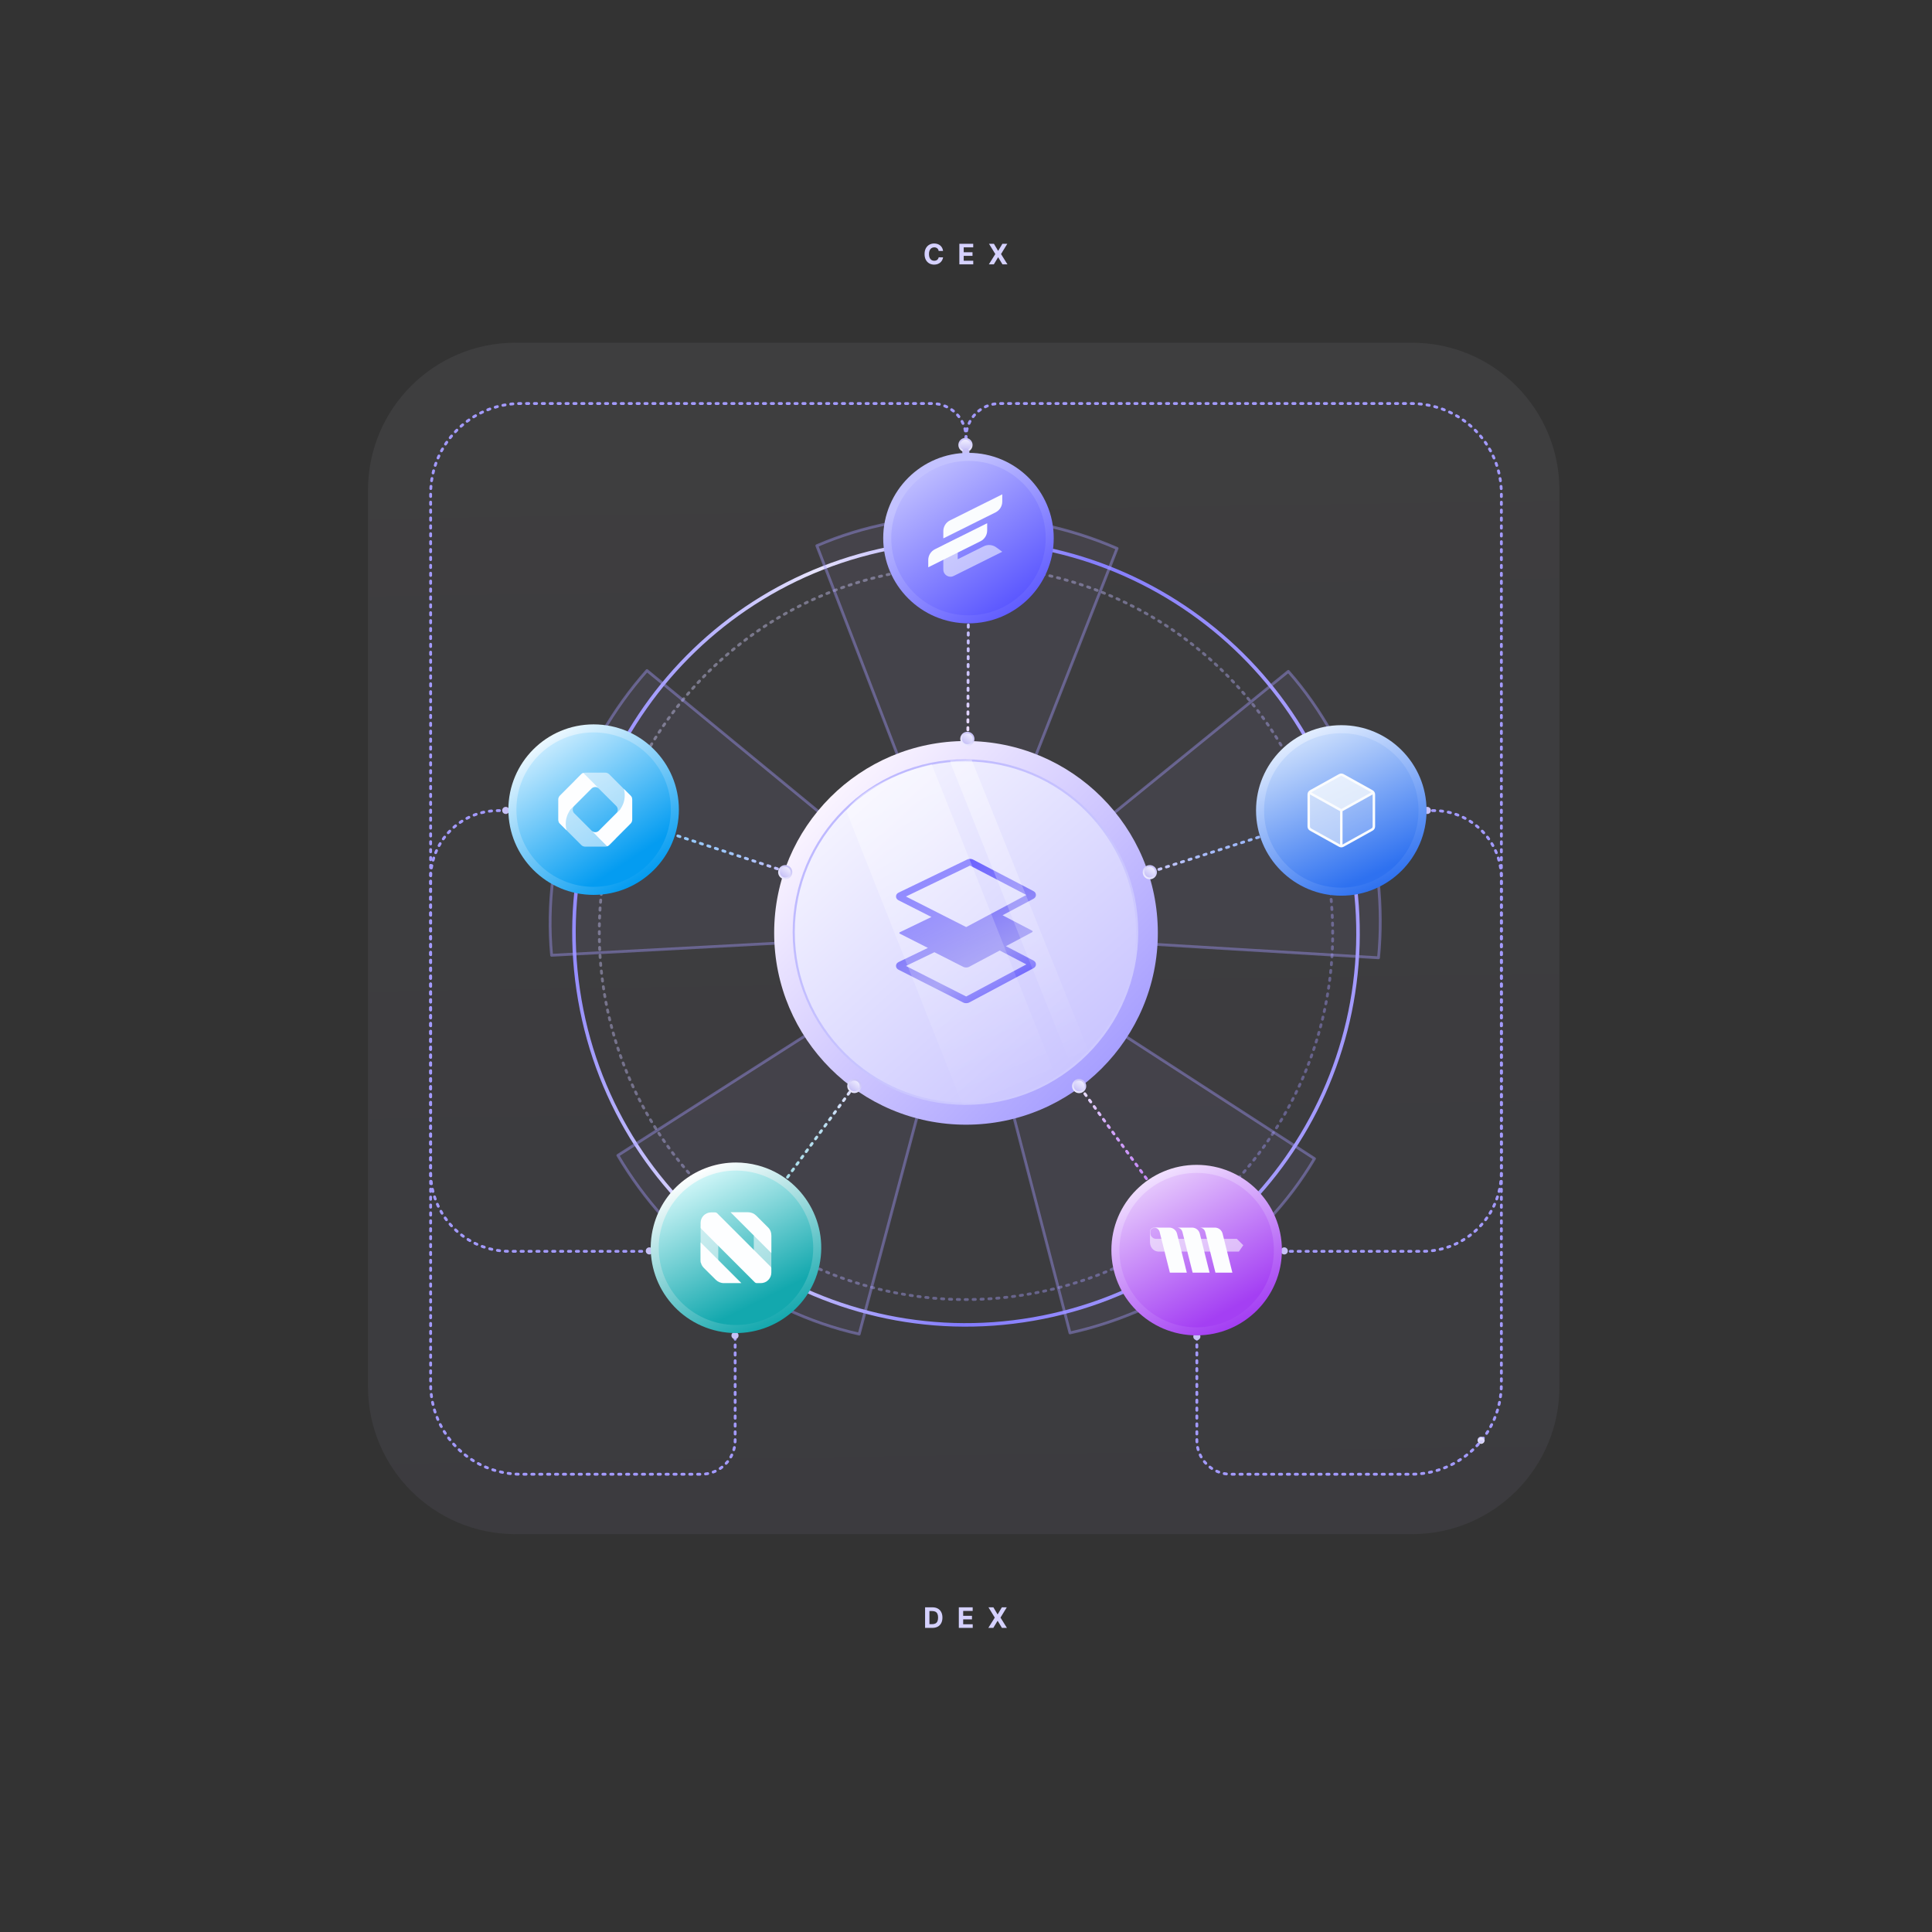 <svg xmlns="http://www.w3.org/2000/svg" xmlns:xlink="http://www.w3.org/1999/xlink" viewBox="0 0 1370 1370" width="1370" height="1370" preserveAspectRatio="xMidYMid meet" style="width: 100%; height: 100%; transform: translate3d(0px, 0px, 0px); content-visibility: visible;"><rect x="0" y="0" width="1370" height="1370" fill="#333333" stroke="none"/><defs><clipPath id="__lottie_element_2"><rect width="1370" height="1370" x="0" y="0"></rect></clipPath><clipPath id="__lottie_element_10"><path d="M0,0 L1370,0 L1370,1370 L0,1370z"></path></clipPath><linearGradient id="__lottie_element_17" spreadMethod="pad" gradientUnits="userSpaceOnUse" x1="0.066" y1="2.511" x2="0.085" y2="-2.555"><stop offset="0%" stop-color="rgb(199,193,247)"></stop><stop offset="50%" stop-color="rgb(218,214,251)"></stop><stop offset="100%" stop-color="rgb(237,235,255)"></stop></linearGradient><linearGradient id="__lottie_element_18" spreadMethod="pad" gradientUnits="userSpaceOnUse" x1="40.076" y1="42.178" x2="40.07" y2="45.959"><stop offset="0%" stop-color="rgb(199,193,247)"></stop><stop offset="50%" stop-color="rgb(218,214,251)"></stop><stop offset="100%" stop-color="rgb(237,235,255)"></stop></linearGradient><linearGradient id="__lottie_element_19" spreadMethod="pad" gradientUnits="userSpaceOnUse" x1="0.066" y1="2.511" x2="0.085" y2="-2.555"><stop offset="0%" stop-color="rgb(199,193,247)"></stop><stop offset="50%" stop-color="rgb(218,214,251)"></stop><stop offset="100%" stop-color="rgb(237,235,255)"></stop></linearGradient><linearGradient id="__lottie_element_20" spreadMethod="pad" gradientUnits="userSpaceOnUse" x1="40.076" y1="42.178" x2="40.07" y2="45.959"><stop offset="0%" stop-color="rgb(199,193,247)"></stop><stop offset="50%" stop-color="rgb(218,214,251)"></stop><stop offset="100%" stop-color="rgb(237,235,255)"></stop></linearGradient><linearGradient id="__lottie_element_21" spreadMethod="pad" gradientUnits="userSpaceOnUse" x1="0.125" y1="2.605" x2="0.046" y2="-2.45"><stop offset="0%" stop-color="rgb(199,193,247)"></stop><stop offset="50%" stop-color="rgb(218,214,251)"></stop><stop offset="100%" stop-color="rgb(237,235,255)"></stop></linearGradient><linearGradient id="__lottie_element_22" spreadMethod="pad" gradientUnits="userSpaceOnUse" x1="-40.083" y1="42.148" x2="-39.95" y2="45.864"><stop offset="0%" stop-color="rgb(199,193,247)"></stop><stop offset="50%" stop-color="rgb(218,214,251)"></stop><stop offset="100%" stop-color="rgb(237,235,255)"></stop></linearGradient><linearGradient id="__lottie_element_23" spreadMethod="pad" gradientUnits="userSpaceOnUse" x1="0.066" y1="2.511" x2="0.085" y2="-2.555"><stop offset="0%" stop-color="rgb(199,193,247)"></stop><stop offset="50%" stop-color="rgb(218,214,251)"></stop><stop offset="100%" stop-color="rgb(237,235,255)"></stop></linearGradient><linearGradient id="__lottie_element_24" spreadMethod="pad" gradientUnits="userSpaceOnUse" x1="40.076" y1="42.178" x2="40.07" y2="45.959"><stop offset="0%" stop-color="rgb(199,193,247)"></stop><stop offset="50%" stop-color="rgb(218,214,251)"></stop><stop offset="100%" stop-color="rgb(237,235,255)"></stop></linearGradient><linearGradient id="__lottie_element_25" spreadMethod="pad" gradientUnits="userSpaceOnUse" x1="0.125" y1="2.605" x2="0.046" y2="-2.45"><stop offset="0%" stop-color="rgb(199,193,247)"></stop><stop offset="50%" stop-color="rgb(218,214,251)"></stop><stop offset="100%" stop-color="rgb(237,235,255)"></stop></linearGradient><linearGradient id="__lottie_element_26" spreadMethod="pad" gradientUnits="userSpaceOnUse" x1="-40.083" y1="42.148" x2="-39.95" y2="45.864"><stop offset="0%" stop-color="rgb(199,193,247)"></stop><stop offset="50%" stop-color="rgb(218,214,251)"></stop><stop offset="100%" stop-color="rgb(237,235,255)"></stop></linearGradient><linearGradient id="__lottie_element_30" spreadMethod="pad" gradientUnits="userSpaceOnUse" x1="12.515" y1="26.147" x2="-13.99" y2="-28.712"><stop offset="0%" stop-color="rgb(19,168,174)"></stop><stop offset="50%" stop-color="rgb(137,211,214)"></stop><stop offset="100%" stop-color="rgb(255,255,255)"></stop></linearGradient><linearGradient id="__lottie_element_31" spreadMethod="pad" gradientUnits="userSpaceOnUse" x1="8.665" y1="17.29" x2="-12.755" y2="-25.671"><stop offset="0%" stop-color="rgb(19,168,174)"></stop><stop offset="50%" stop-color="rgb(111,206,210)"></stop><stop offset="100%" stop-color="rgb(203,244,246)"></stop></linearGradient><linearGradient id="__lottie_element_35" spreadMethod="pad" gradientUnits="userSpaceOnUse" x1="16.884" y1="24.799" x2="-16.718" y2="-25.131"><stop offset="0%" stop-color="rgb(4,156,241)"></stop><stop offset="50%" stop-color="rgb(120,202,248)"></stop><stop offset="100%" stop-color="rgb(236,248,255)"></stop></linearGradient><linearGradient id="__lottie_element_36" spreadMethod="pad" gradientUnits="userSpaceOnUse" x1="12.379" y1="18.182" x2="-14.833" y2="-23.172"><stop offset="0%" stop-color="rgb(4,156,241)"></stop><stop offset="50%" stop-color="rgb(99,195,248)"></stop><stop offset="100%" stop-color="rgb(195,233,254)"></stop></linearGradient><linearGradient id="__lottie_element_40" spreadMethod="pad" gradientUnits="userSpaceOnUse" x1="22.209" y1="31.454" x2="-12.923" y2="-18.709"><stop offset="0%" stop-color="rgb(81,77,255)"></stop><stop offset="50%" stop-color="rgb(138,135,255)"></stop><stop offset="100%" stop-color="rgb(195,194,255)"></stop></linearGradient><linearGradient id="__lottie_element_41" spreadMethod="pad" gradientUnits="userSpaceOnUse" x1="20.219" y1="26.951" x2="-17.455" y2="-26.046"><stop offset="0%" stop-color="rgb(81,77,255)"></stop><stop offset="50%" stop-color="rgb(138,135,255)"></stop><stop offset="100%" stop-color="rgb(195,194,255)"></stop></linearGradient><linearGradient id="__lottie_element_45" spreadMethod="pad" gradientUnits="userSpaceOnUse" x1="13.365" y1="27.276" x2="-13.318" y2="-27.431"><stop offset="0%" stop-color="rgb(46,113,240)"></stop><stop offset="50%" stop-color="rgb(136,175,248)"></stop><stop offset="100%" stop-color="rgb(227,238,255)"></stop></linearGradient><linearGradient id="__lottie_element_46" spreadMethod="pad" gradientUnits="userSpaceOnUse" x1="10.524" y1="23.033" x2="-10.691" y2="-24.299"><stop offset="0%" stop-color="rgb(46,113,240)"></stop><stop offset="50%" stop-color="rgb(121,165,246)"></stop><stop offset="100%" stop-color="rgb(197,218,252)"></stop></linearGradient><linearGradient id="__lottie_element_50" spreadMethod="pad" gradientUnits="userSpaceOnUse" x1="13.647" y1="26.458" x2="-14.103" y2="-26.613"><stop offset="0%" stop-color="rgb(164,63,243)"></stop><stop offset="50%" stop-color="rgb(202,144,249)"></stop><stop offset="100%" stop-color="rgb(241,224,255)"></stop></linearGradient><linearGradient id="__lottie_element_51" spreadMethod="pad" gradientUnits="userSpaceOnUse" x1="11.453" y1="21.268" x2="-13.712" y2="-23.777"><stop offset="0%" stop-color="rgb(164,63,243)"></stop><stop offset="50%" stop-color="rgb(196,130,248)"></stop><stop offset="100%" stop-color="rgb(228,197,252)"></stop></linearGradient><linearGradient id="__lottie_element_55" spreadMethod="pad" gradientUnits="userSpaceOnUse" x1="-20.379" y1="-28.143" x2="20.858" y2="28.021"><stop offset="0%" stop-color="rgb(240,223,255)"></stop><stop offset="25%" stop-color="rgb(208,198,255)"></stop><stop offset="100%" stop-color="rgb(176,174,255)"></stop></linearGradient><linearGradient id="__lottie_element_56" spreadMethod="pad" gradientUnits="userSpaceOnUse" x1="132.396" y1="71.399" x2="132.979" y2="0.29"><stop offset="0%" stop-color="rgb(228,223,255)"></stop><stop offset="25%" stop-color="rgb(186,222,240)"></stop><stop offset="100%" stop-color="rgb(145,221,225)"></stop></linearGradient><linearGradient id="__lottie_element_57" spreadMethod="pad" gradientUnits="userSpaceOnUse" x1="-33.367" y1="10.827" x2="33.753" y2="-10.773"><stop offset="0%" stop-color="rgb(197,191,255)"></stop><stop offset="25%" stop-color="rgb(162,198,253)"></stop><stop offset="100%" stop-color="rgb(128,206,251)"></stop></linearGradient><linearGradient id="__lottie_element_58" spreadMethod="pad" gradientUnits="userSpaceOnUse" x1="20.658" y1="-28.804" x2="-20.396" y2="28.652"><stop offset="0%" stop-color="rgb(207,203,255)"></stop><stop offset="25%" stop-color="rgb(170,188,251)"></stop><stop offset="100%" stop-color="rgb(133,174,247)"></stop></linearGradient><linearGradient id="__lottie_element_59" spreadMethod="pad" gradientUnits="userSpaceOnUse" x1="33.833" y1="11.372" x2="-33.815" y2="-10.724"><stop offset="0%" stop-color="rgb(236,230,255)"></stop><stop offset="25%" stop-color="rgb(210,165,251)"></stop><stop offset="100%" stop-color="rgb(183,101,247)"></stop></linearGradient><clipPath id="__lottie_element_61"><path d="M0,0 L610,0 L610,610 L0,610z"></path></clipPath><clipPath id="__lottie_element_62"><path fill="#ffffff" clip-rule="nonzero" d=" M305,227 C267.445,227 237,257.445 237,295 C237,332.555 267.445,363 305,363 C342.555,363 373,332.555 373,295 C373,257.445 342.555,227 305,227" fill-opacity="1"></path></clipPath><linearGradient id="__lottie_element_73" spreadMethod="pad" gradientUnits="userSpaceOnUse" x1="-204.327" y1="-210.322" x2="-105.076" y2="-116.256"><stop offset="0%" stop-color="rgb(251,245,255)"></stop><stop offset="50%" stop-color="rgb(210,202,255)"></stop><stop offset="100%" stop-color="rgb(168,160,255)"></stop></linearGradient><linearGradient id="__lottie_element_74" spreadMethod="pad" gradientUnits="userSpaceOnUse" x1="-37.884" y1="-48.056" x2="43.487" y2="41.769"><stop offset="0%" stop-color="rgb(244,243,255)"></stop><stop offset="50%" stop-color="rgb(223,221,255)"></stop><stop offset="100%" stop-color="rgb(203,198,255)"></stop></linearGradient><linearGradient id="__lottie_element_75" spreadMethod="pad" gradientUnits="userSpaceOnUse" x1="-41.791" y1="-38.211" x2="36.08" y2="35.293"><stop offset="0%" stop-color="rgb(190,185,255)"></stop><stop offset="50%" stop-color="rgb(198,194,255)"></stop><stop offset="100%" stop-color="rgb(206,202,255)"></stop></linearGradient><linearGradient id="__lottie_element_76" spreadMethod="pad" gradientUnits="userSpaceOnUse" x1="-9.569" y1="-23.37" x2="15.647" y2="19.532"><stop offset="0%" stop-color="rgb(106,97,255)"></stop><stop offset="34%" stop-color="rgb(131,123,250)"></stop><stop offset="69%" stop-color="rgb(156,150,245)"></stop><stop offset="84%" stop-color="rgb(131,123,250)"></stop><stop offset="100%" stop-color="rgb(106,97,255)"></stop></linearGradient><linearGradient id="__lottie_element_77" spreadMethod="pad" gradientUnits="userSpaceOnUse" x1="-24.345" y1="-54.241" x2="23.118" y2="56.094"><stop offset="0%" stop-color="rgb(255,255,255)" stop-opacity="0.4"></stop><stop offset="50%" stop-color="rgb(255,255,255)" stop-opacity="0.2"></stop><stop offset="100%" stop-color="rgb(255,255,255)" stop-opacity="0"></stop></linearGradient><linearGradient id="__lottie_element_78" spreadMethod="pad" gradientUnits="userSpaceOnUse" x1="-1.344" y1="-71.462" x2="41.029" y2="34.785"><stop offset="0%" stop-color="rgb(255,255,255)" stop-opacity="0.4"></stop><stop offset="50%" stop-color="rgb(255,255,255)" stop-opacity="0.2"></stop><stop offset="100%" stop-color="rgb(255,255,255)" stop-opacity="0"></stop></linearGradient><linearGradient id="__lottie_element_85" spreadMethod="pad" gradientUnits="userSpaceOnUse" x1="-0.664" y1="75.291" x2="0.896" y2="-70.902"><stop offset="0%" stop-color="rgb(163,154,255)" stop-opacity="0.4"></stop><stop offset="50%" stop-color="rgb(163,154,255)" stop-opacity="0.4"></stop><stop offset="100%" stop-color="rgb(163,154,255)" stop-opacity="0.4"></stop></linearGradient><linearGradient id="__lottie_element_86" spreadMethod="pad" gradientUnits="userSpaceOnUse" x1="0.424" y1="75.477" x2="0.44" y2="-71.151"><stop offset="0%" stop-color="rgb(184,182,253)" stop-opacity="0.06"></stop><stop offset="50%" stop-color="rgb(184,182,253)" stop-opacity="0.06"></stop><stop offset="100%" stop-color="rgb(184,182,253)" stop-opacity="0.06"></stop></linearGradient><linearGradient id="__lottie_element_87" spreadMethod="pad" gradientUnits="userSpaceOnUse" x1="-73.396" y1="41.959" x2="64.256" y2="-7.489"><stop offset="0%" stop-color="rgb(163,154,255)" stop-opacity="0.4"></stop><stop offset="50%" stop-color="rgb(163,154,255)" stop-opacity="0.4"></stop><stop offset="100%" stop-color="rgb(163,154,255)" stop-opacity="0.4"></stop></linearGradient><linearGradient id="__lottie_element_88" spreadMethod="pad" gradientUnits="userSpaceOnUse" x1="-74.489" y1="42.35" x2="64.076" y2="-7.661"><stop offset="0%" stop-color="rgb(184,182,253)" stop-opacity="0.06"></stop><stop offset="50%" stop-color="rgb(184,182,253)" stop-opacity="0.06"></stop><stop offset="100%" stop-color="rgb(184,182,253)" stop-opacity="0.06"></stop></linearGradient><linearGradient id="__lottie_element_89" spreadMethod="pad" gradientUnits="userSpaceOnUse" x1="-61.225" y1="-70.659" x2="24.887" y2="48.408"><stop offset="0%" stop-color="rgb(163,154,255)" stop-opacity="0.4"></stop><stop offset="50%" stop-color="rgb(163,154,255)" stop-opacity="0.4"></stop><stop offset="100%" stop-color="rgb(163,154,255)" stop-opacity="0.4"></stop></linearGradient><linearGradient id="__lottie_element_90" spreadMethod="pad" gradientUnits="userSpaceOnUse" x1="-62.552" y1="-70.584" x2="25.169" y2="48.876"><stop offset="0%" stop-color="rgb(184,182,253)" stop-opacity="0.06"></stop><stop offset="50%" stop-color="rgb(184,182,253)" stop-opacity="0.06"></stop><stop offset="100%" stop-color="rgb(184,182,253)" stop-opacity="0.06"></stop></linearGradient><linearGradient id="__lottie_element_91" spreadMethod="pad" gradientUnits="userSpaceOnUse" x1="-25.253" y1="47.711" x2="61.688" y2="-70.636"><stop offset="0%" stop-color="rgb(163,154,255)" stop-opacity="0.4"></stop><stop offset="50%" stop-color="rgb(163,154,255)" stop-opacity="0.4"></stop><stop offset="100%" stop-color="rgb(163,154,255)" stop-opacity="0.4"></stop></linearGradient><linearGradient id="__lottie_element_92" spreadMethod="pad" gradientUnits="userSpaceOnUse" x1="-24.572" y1="47.808" x2="61.672" y2="-70.101"><stop offset="0%" stop-color="rgb(184,182,253)" stop-opacity="0.06"></stop><stop offset="50%" stop-color="rgb(184,182,253)" stop-opacity="0.06"></stop><stop offset="100%" stop-color="rgb(184,182,253)" stop-opacity="0.06"></stop></linearGradient><linearGradient id="__lottie_element_93" spreadMethod="pad" gradientUnits="userSpaceOnUse" x1="-67.112" y1="0.351" x2="75.099" y2="42.348"><stop offset="0%" stop-color="rgb(163,154,255)" stop-opacity="0.4"></stop><stop offset="50%" stop-color="rgb(163,154,255)" stop-opacity="0.4"></stop><stop offset="100%" stop-color="rgb(163,154,255)" stop-opacity="0.4"></stop></linearGradient><linearGradient id="__lottie_element_94" spreadMethod="pad" gradientUnits="userSpaceOnUse" x1="-67.116" y1="0.436" x2="74.391" y2="42.704"><stop offset="0%" stop-color="rgb(184,182,253)" stop-opacity="0.06"></stop><stop offset="50%" stop-color="rgb(184,182,253)" stop-opacity="0.06"></stop><stop offset="100%" stop-color="rgb(184,182,253)" stop-opacity="0.06"></stop></linearGradient><linearGradient id="__lottie_element_98" spreadMethod="pad" gradientUnits="userSpaceOnUse" x1="0.086" y1="-0.902" x2="-0.001" y2="0.898"><stop offset="0%" stop-color="rgb(199,193,247)"></stop><stop offset="50%" stop-color="rgb(218,214,251)"></stop><stop offset="100%" stop-color="rgb(237,235,255)"></stop></linearGradient><linearGradient id="__lottie_element_102" spreadMethod="pad" gradientUnits="userSpaceOnUse" x1="-147.714" y1="177.291" x2="-147.727" y2="179.86"><stop offset="0%" stop-color="rgb(199,193,247)"></stop><stop offset="50%" stop-color="rgb(218,214,251)"></stop><stop offset="100%" stop-color="rgb(237,235,255)"></stop></linearGradient><linearGradient id="__lottie_element_103" spreadMethod="pad" gradientUnits="userSpaceOnUse" x1="-0.011" y1="-1.303" x2="0.024" y2="1.435"><stop offset="0%" stop-color="rgb(199,193,247)"></stop><stop offset="50%" stop-color="rgb(218,214,251)"></stop><stop offset="100%" stop-color="rgb(237,235,255)"></stop></linearGradient><linearGradient id="__lottie_element_107" spreadMethod="pad" gradientUnits="userSpaceOnUse" x1="189.176" y1="14.754" x2="189.302" y2="17.247"><stop offset="0%" stop-color="rgb(199,193,247)"></stop><stop offset="50%" stop-color="rgb(218,214,251)"></stop><stop offset="100%" stop-color="rgb(237,235,255)"></stop></linearGradient><linearGradient id="__lottie_element_108" spreadMethod="pad" gradientUnits="userSpaceOnUse" x1="189.256" y1="16.797" x2="189.233" y2="15.162"><stop offset="0%" stop-color="rgb(199,193,247)"></stop><stop offset="50%" stop-color="rgb(218,214,251)"></stop><stop offset="100%" stop-color="rgb(237,235,255)"></stop></linearGradient><linearGradient id="__lottie_element_112" spreadMethod="pad" gradientUnits="userSpaceOnUse" x1="0.242" y1="-2.436" x2="0.141" y2="2.69"><stop offset="0%" stop-color="rgb(199,193,247)"></stop><stop offset="50%" stop-color="rgb(218,214,251)"></stop><stop offset="100%" stop-color="rgb(237,235,255)"></stop></linearGradient><linearGradient id="__lottie_element_113" spreadMethod="pad" gradientUnits="userSpaceOnUse" x1="189.997" y1="-116.86" x2="189.977" y2="-120.468"><stop offset="0%" stop-color="rgb(199,193,247)"></stop><stop offset="50%" stop-color="rgb(218,214,251)"></stop><stop offset="100%" stop-color="rgb(237,235,255)"></stop></linearGradient><linearGradient id="__lottie_element_117" spreadMethod="pad" gradientUnits="userSpaceOnUse" x1="0.005" y1="-1.08" x2="0.04" y2="1.231"><stop offset="0%" stop-color="rgb(199,193,247)"></stop><stop offset="50%" stop-color="rgb(218,214,251)"></stop><stop offset="100%" stop-color="rgb(237,235,255)"></stop></linearGradient><linearGradient id="__lottie_element_118" spreadMethod="pad" gradientUnits="userSpaceOnUse" x1="0.001" y1="0.978" x2="-0.078" y2="-0.732"><stop offset="0%" stop-color="rgb(199,193,247)"></stop><stop offset="50%" stop-color="rgb(218,214,251)"></stop><stop offset="100%" stop-color="rgb(237,235,255)"></stop></linearGradient><linearGradient id="__lottie_element_122" spreadMethod="pad" gradientUnits="userSpaceOnUse" x1="126.245" y1="-200.481" x2="126.285" y2="-198.002"><stop offset="0%" stop-color="rgb(199,193,247)"></stop><stop offset="50%" stop-color="rgb(218,214,251)"></stop><stop offset="100%" stop-color="rgb(237,235,255)"></stop></linearGradient><linearGradient id="__lottie_element_123" spreadMethod="pad" gradientUnits="userSpaceOnUse" x1="126.287" y1="-198.406" x2="126.247" y2="-200.227"><stop offset="0%" stop-color="rgb(199,193,247)"></stop><stop offset="50%" stop-color="rgb(218,214,251)"></stop><stop offset="100%" stop-color="rgb(237,235,255)"></stop></linearGradient><linearGradient id="__lottie_element_127" spreadMethod="pad" gradientUnits="userSpaceOnUse" x1="0.068" y1="-1.249" x2="-0.011" y2="1.21"><stop offset="0%" stop-color="rgb(199,193,247)"></stop><stop offset="50%" stop-color="rgb(218,214,251)"></stop><stop offset="100%" stop-color="rgb(237,235,255)"></stop></linearGradient><linearGradient id="__lottie_element_128" spreadMethod="pad" gradientUnits="userSpaceOnUse" x1="-111.806" y1="-198.436" x2="-111.769" y2="-200.23"><stop offset="0%" stop-color="rgb(199,193,247)"></stop><stop offset="50%" stop-color="rgb(218,214,251)"></stop><stop offset="100%" stop-color="rgb(237,235,255)"></stop></linearGradient><linearGradient id="__lottie_element_132" spreadMethod="pad" gradientUnits="userSpaceOnUse" x1="0.068" y1="-1.249" x2="-0.011" y2="1.21"><stop offset="0%" stop-color="rgb(199,193,247)"></stop><stop offset="50%" stop-color="rgb(218,214,251)"></stop><stop offset="100%" stop-color="rgb(237,235,255)"></stop></linearGradient><linearGradient id="__lottie_element_133" spreadMethod="pad" gradientUnits="userSpaceOnUse" x1="-111.806" y1="-198.436" x2="-111.769" y2="-200.23"><stop offset="0%" stop-color="rgb(199,193,247)"></stop><stop offset="50%" stop-color="rgb(218,214,251)"></stop><stop offset="100%" stop-color="rgb(237,235,255)"></stop></linearGradient><linearGradient id="__lottie_element_137" spreadMethod="pad" gradientUnits="userSpaceOnUse" x1="0.094" y1="-2.561" x2="0.03" y2="2.582"><stop offset="0%" stop-color="rgb(199,193,247)"></stop><stop offset="50%" stop-color="rgb(218,214,251)"></stop><stop offset="100%" stop-color="rgb(237,235,255)"></stop></linearGradient><linearGradient id="__lottie_element_138" spreadMethod="pad" gradientUnits="userSpaceOnUse" x1="0.048" y1="1.9" x2="0.082" y2="-1.776"><stop offset="0%" stop-color="rgb(199,193,247)"></stop><stop offset="50%" stop-color="rgb(218,214,251)"></stop><stop offset="100%" stop-color="rgb(237,235,255)"></stop></linearGradient><linearGradient id="__lottie_element_142" spreadMethod="pad" gradientUnits="userSpaceOnUse" x1="0.094" y1="-2.561" x2="0.03" y2="2.582"><stop offset="0%" stop-color="rgb(199,193,247)"></stop><stop offset="50%" stop-color="rgb(218,214,251)"></stop><stop offset="100%" stop-color="rgb(237,235,255)"></stop></linearGradient><linearGradient id="__lottie_element_143" spreadMethod="pad" gradientUnits="userSpaceOnUse" x1="0.048" y1="1.9" x2="0.082" y2="-1.776"><stop offset="0%" stop-color="rgb(199,193,247)"></stop><stop offset="50%" stop-color="rgb(218,214,251)"></stop><stop offset="100%" stop-color="rgb(237,235,255)"></stop></linearGradient><linearGradient id="__lottie_element_147" spreadMethod="pad" gradientUnits="userSpaceOnUse" x1="0.19" y1="-2.576" x2="0.033" y2="2.54"><stop offset="0%" stop-color="rgb(199,193,247)"></stop><stop offset="50%" stop-color="rgb(218,214,251)"></stop><stop offset="100%" stop-color="rgb(237,235,255)"></stop></linearGradient><linearGradient id="__lottie_element_148" spreadMethod="pad" gradientUnits="userSpaceOnUse" x1="82.889" y1="-198.145" x2="82.825" y2="-201.828"><stop offset="0%" stop-color="rgb(199,193,247)"></stop><stop offset="50%" stop-color="rgb(218,214,251)"></stop><stop offset="100%" stop-color="rgb(237,235,255)"></stop></linearGradient><linearGradient id="__lottie_element_152" spreadMethod="pad" gradientUnits="userSpaceOnUse" x1="0.19" y1="-2.576" x2="0.033" y2="2.54"><stop offset="0%" stop-color="rgb(199,193,247)"></stop><stop offset="50%" stop-color="rgb(218,214,251)"></stop><stop offset="100%" stop-color="rgb(237,235,255)"></stop></linearGradient><linearGradient id="__lottie_element_153" spreadMethod="pad" gradientUnits="userSpaceOnUse" x1="82.889" y1="-198.145" x2="82.825" y2="-201.828"><stop offset="0%" stop-color="rgb(199,193,247)"></stop><stop offset="50%" stop-color="rgb(218,214,251)"></stop><stop offset="100%" stop-color="rgb(237,235,255)"></stop></linearGradient><linearGradient id="__lottie_element_157" spreadMethod="pad" gradientUnits="userSpaceOnUse" x1="0" y1="0" x2="100" y2="0"><stop offset="0%" stop-color="rgb(163,154,255)"></stop><stop offset="50%" stop-color="rgb(163,154,255)"></stop><stop offset="100%" stop-color="rgb(163,154,255)"></stop></linearGradient><linearGradient id="__lottie_element_158" spreadMethod="pad" gradientUnits="userSpaceOnUse" x1="0" y1="0" x2="100" y2="0"><stop offset="0%" stop-color="rgb(163,154,255)"></stop><stop offset="50%" stop-color="rgb(163,154,255)"></stop><stop offset="100%" stop-color="rgb(163,154,255)"></stop></linearGradient><linearGradient id="__lottie_element_159" spreadMethod="pad" gradientUnits="userSpaceOnUse" x1="0" y1="0" x2="100" y2="0"><stop offset="0%" stop-color="rgb(163,154,255)"></stop><stop offset="50%" stop-color="rgb(163,154,255)"></stop><stop offset="100%" stop-color="rgb(163,154,255)"></stop></linearGradient><linearGradient id="__lottie_element_160" spreadMethod="pad" gradientUnits="userSpaceOnUse" x1="0" y1="0" x2="100" y2="0"><stop offset="0%" stop-color="rgb(163,154,255)"></stop><stop offset="50%" stop-color="rgb(163,154,255)"></stop><stop offset="100%" stop-color="rgb(163,154,255)"></stop></linearGradient><linearGradient id="__lottie_element_164" spreadMethod="pad" gradientUnits="userSpaceOnUse" x1="-101.826" y1="-81.258" x2="97.224" y2="80.731"><stop offset="0%" stop-color="rgb(213,209,255)"></stop><stop offset="50%" stop-color="rgb(188,182,255)"></stop><stop offset="100%" stop-color="rgb(163,154,255)"></stop></linearGradient><linearGradient id="__lottie_element_168" spreadMethod="pad" gradientUnits="userSpaceOnUse" x1="-132.701" y1="-38.701" x2="100" y2="0"><stop offset="0%" stop-color="rgb(146,138,255)"></stop><stop offset="14%" stop-color="rgb(188,183,255)"></stop><stop offset="27%" stop-color="rgb(231,228,255)"></stop><stop offset="47%" stop-color="rgb(181,175,254)"></stop><stop offset="67%" stop-color="rgb(130,123,253)"></stop><stop offset="83%" stop-color="rgb(147,138,254)"></stop><stop offset="100%" stop-color="rgb(163,154,255)"></stop></linearGradient><linearGradient id="__lottie_element_172" spreadMethod="pad" gradientUnits="userSpaceOnUse" x1="-7.383" y1="-206.07" x2="-1.066" y2="207.852"><stop offset="0%" stop-color="rgb(237,235,255)"></stop><stop offset="50%" stop-color="rgb(218,214,251)"></stop><stop offset="100%" stop-color="rgb(199,193,247)"></stop></linearGradient></defs><g clip-path="url(#__lottie_element_2)"><g transform="matrix(2,0,0,2,-519.484,-517.023)" opacity="0.06" style="display: block;"><g opacity="1" transform="matrix(1,0,0,1,601.43,591.237)"><path fill="url(#__lottie_element_172)" fill-opacity="1" d=" M211.216,-158.945 C211.216,-158.945 211.216,158.944 211.216,158.944 C211.216,187.813 187.813,211.216 158.945,211.216 C158.945,211.216 -158.945,211.216 -158.945,211.216 C-187.813,211.216 -211.216,187.813 -211.216,158.944 C-211.216,158.944 -211.216,-158.945 -211.216,-158.945 C-211.216,-187.814 -187.813,-211.216 -158.945,-211.216 C-158.945,-211.216 158.945,-211.216 158.945,-211.216 C187.813,-211.216 211.216,-187.814 211.216,-158.945z"></path></g></g><g transform="matrix(2,0,0,2,382.326,358.826)" opacity="1" style="display: block;"><g opacity="1" transform="matrix(1,0,0,1,151.337,151.337)"><path stroke="url(#__lottie_element_168)" stroke-linecap="round" stroke-linejoin="round" fill-opacity="0" stroke-opacity="1" stroke-width="1.25" d=" M-136.919,23.826 C-136.919,23.826 -136.919,23.826 -136.919,23.826 C-150.078,-51.792 -99.443,-123.76 -23.825,-136.918 C51.792,-150.077 123.759,-99.444 136.918,-23.826 C150.077,51.792 99.444,123.76 23.826,136.919 C-51.792,150.077 -123.76,99.444 -136.919,23.826z"></path></g></g><g transform="matrix(2,0,0,2,424.016,400.516)" opacity="0.4" style="display: block;"><g opacity="1" transform="matrix(1,0,0,1,130.492,130.492)"><path stroke="url(#__lottie_element_164)" stroke-linecap="round" stroke-linejoin="round" fill-opacity="0" stroke-opacity="1" stroke-dasharray=" 0.8 2" stroke-dashoffset="0" stroke-width="1" d=" M-14.807,-129.162 C-14.807,-129.162 -14.806,-129.162 -14.806,-129.162 C56.528,-137.34 120.983,-86.142 129.161,-14.808 C129.161,-14.808 129.161,-14.807 129.161,-14.807 C137.339,56.527 86.141,120.983 14.807,129.161 C14.807,129.161 14.807,129.161 14.807,129.161 C-56.527,137.339 -120.983,86.141 -129.161,14.807 C-129.161,14.807 -129.161,14.806 -129.161,14.806 C-137.339,-56.528 -86.141,-120.984 -14.807,-129.162z"></path></g></g><g transform="matrix(2,0,0,2,303.37,284.134)" opacity="1" style="display: block;"><g opacity="1" transform="matrix(1,0,0,1,95.908,190.816)"><path stroke="url(#__lottie_element_157)" stroke-linecap="round" stroke-linejoin="round" fill-opacity="0" stroke-opacity="1" stroke-dasharray=" 0.8 2" stroke-dashoffset="0" stroke-width="1" d=" M94.971,-171.703 C94.971,-171.703 94.908,-177.815 94.908,-177.815 C94.908,-184.442 89.535,-189.815 82.908,-189.815 C82.908,-189.815 -62.908,-189.815 -62.908,-189.815 C-80.581,-189.815 -94.908,-175.488 -94.908,-157.815 C-94.908,-157.815 -94.908,157.815 -94.908,157.815 C-94.908,175.488 -80.581,189.815 -62.908,189.815 C-62.908,189.815 1.059,189.815 1.059,189.815 C7.687,189.815 13.059,184.442 13.059,177.815 C13.059,177.815 13.059,141.508 13.059,141.508"></path></g><g opacity="1" transform="matrix(1,0,0,1,40.009,224.841)"><path stroke="url(#__lottie_element_158)" stroke-linecap="round" stroke-linejoin="round" fill-opacity="0" stroke-opacity="1" stroke-dasharray=" 0.8 2" stroke-dashoffset="0" stroke-width="1" d=" M-11.807,-79.504 C-11.807,-79.504 -15.009,-79.504 -15.009,-79.504 C-28.264,-79.504 -39.009,-68.759 -39.009,-55.504 C-39.009,-55.504 -39.009,48.754 -39.009,48.754 C-39.009,64.218 -26.473,76.754 -11.009,76.754 C-11.009,76.754 39.009,76.754 39.009,76.754"></path></g><g opacity="1" transform="matrix(1,0,0,1,285.724,190.816)"><path stroke="url(#__lottie_element_159)" stroke-linecap="round" stroke-linejoin="round" fill-opacity="0" stroke-opacity="1" stroke-dasharray=" 0.8 2" stroke-dashoffset="0" stroke-width="1" d=" M-94.846,-171.726 C-94.846,-171.726 -94.908,-177.815 -94.908,-177.815 C-94.908,-184.442 -89.535,-189.815 -82.908,-189.815 C-82.908,-189.815 62.908,-189.815 62.908,-189.815 C80.581,-189.815 94.908,-175.488 94.908,-157.815 C94.908,-157.815 94.908,157.815 94.908,157.815 C94.908,175.488 80.581,189.815 62.908,189.815 C62.908,189.815 -1.059,189.815 -1.059,189.815 C-7.687,189.815 -13.059,184.442 -13.059,177.815 C-13.059,177.815 -13.059,141.508 -13.059,141.508"></path></g><g opacity="1" transform="matrix(1,0,0,1,341.623,224.841)"><path stroke="url(#__lottie_element_160)" stroke-linecap="round" stroke-linejoin="round" fill-opacity="0" stroke-opacity="1" stroke-dasharray=" 0.8 2" stroke-dashoffset="0" stroke-width="1" d=" M11.807,-79.504 C11.807,-79.504 15.009,-79.504 15.009,-79.504 C28.264,-79.504 39.009,-68.759 39.009,-55.504 C39.009,-55.504 39.009,48.754 39.009,48.754 C39.009,64.218 26.473,76.754 11.009,76.754 C11.009,76.754 -39.009,76.754 -39.009,76.754"></path></g></g><g transform="matrix(2,0,0,2,679.65,316.502)" opacity="1" style="display: none;"><g opacity="1" transform="matrix(1,0,0,1,2.769,2.769)"><path fill="url(#__lottie_element_152)" fill-opacity="1" d=" M-2.519,0 C-2.519,1.391 -1.39,2.519 0.001,2.519 C1.392,2.519 2.52,1.391 2.52,0 C2.52,-1.392 1.392,-2.519 0.001,-2.519 C-1.39,-2.519 -2.519,-1.392 -2.519,0z"></path><g opacity="1" transform="matrix(1,0,0,1,0,0)"></g></g><g opacity="1" transform="matrix(1,0,0,1,-80.003,202.707)"><path fill="url(#__lottie_element_153)" fill-opacity="1" d=" M80.883,-199.938 C80.883,-198.895 81.729,-198.049 82.773,-198.049 C83.816,-198.049 84.662,-198.895 84.662,-199.938 C84.662,-200.982 83.816,-201.827 82.773,-201.827 C81.729,-201.827 80.883,-200.982 80.883,-199.938z"></path></g></g><g style="display: none;" transform="matrix(2,0,0,2,530.881,280.27)" opacity="1"><g opacity="1" transform="matrix(1,0,0,1,2.769,2.769)"><path fill="url(#__lottie_element_147)" fill-opacity="1" d=" M-2.519,0 C-2.519,1.391 -1.39,2.519 0.001,2.519 C1.392,2.519 2.52,1.391 2.52,0 C2.52,-1.392 1.392,-2.519 0.001,-2.519 C-1.39,-2.519 -2.519,-1.392 -2.519,0z"></path><g opacity="1" transform="matrix(1,0,0,1,0,0)"></g></g><g opacity="1" transform="matrix(1,0,0,1,-80.003,202.707)"><path fill="url(#__lottie_element_148)" fill-opacity="1" d=" M80.883,-199.938 C80.883,-198.895 81.729,-198.049 82.773,-198.049 C83.816,-198.049 84.662,-198.895 84.662,-199.938 C84.662,-200.982 83.816,-201.827 82.773,-201.827 C81.729,-201.827 80.883,-200.982 80.883,-199.938z"></path></g></g><g transform="matrix(2,0,0,2,455.487,881.148)" opacity="1" style="display: none;"><g opacity="1" transform="matrix(1,0,0,1,2.769,2.769)"><path fill="url(#__lottie_element_142)" fill-opacity="1" d=" M-2.519,0 C-2.519,1.391 -1.391,2.519 0,2.519 C1.391,2.519 2.519,1.391 2.519,0 C2.519,-1.391 1.391,-2.519 0,-2.519 C-1.391,-2.519 -2.519,-1.391 -2.519,0z"></path><g opacity="1" transform="matrix(1,0,0,1,0,0)"></g></g><g opacity="1" transform="matrix(1,0,0,1,2.77,2.769)"><path fill="url(#__lottie_element_143)" fill-opacity="1" d=" M-1.889,0 C-1.889,1.043 -1.043,1.889 0,1.889 C1.043,1.889 1.889,1.043 1.889,0 C1.889,-1.043 1.043,-1.889 0,-1.889 C-1.043,-1.889 -1.889,-1.043 -1.889,0z"></path><g opacity="1" transform="matrix(1,0,0,1,0,0)"></g></g></g><g style="display: none;" transform="matrix(2,0,0,2,299.777,738.636)" opacity="1"><g opacity="1" transform="matrix(1,0,0,1,2.769,2.769)"><path fill="url(#__lottie_element_137)" fill-opacity="1" d=" M-2.519,0 C-2.519,1.391 -1.391,2.519 0,2.519 C1.391,2.519 2.519,1.391 2.519,0 C2.519,-1.391 1.391,-2.519 0,-2.519 C-1.391,-2.519 -2.519,-1.391 -2.519,0z"></path><g opacity="1" transform="matrix(1,0,0,1,0,0)"></g></g><g opacity="1" transform="matrix(1,0,0,1,2.77,2.769)"><path fill="url(#__lottie_element_138)" fill-opacity="1" d=" M-1.889,0 C-1.889,1.043 -1.043,1.889 0,1.889 C1.043,1.889 1.889,1.043 1.889,0 C1.889,-1.043 1.043,-1.889 0,-1.889 C-1.043,-1.889 -1.889,-1.043 -1.889,0z"></path><g opacity="1" transform="matrix(1,0,0,1,0,0)"></g></g></g><g transform="matrix(2,0,0,2,682.002,314.591)" opacity="1" style="display: none;"><g opacity="1" transform="matrix(1,0,0,1,1.509,1.51)"><path fill="url(#__lottie_element_132)" fill-opacity="1" d=" M-1.26,-0.001 C-1.26,0.695 -0.697,1.259 -0.001,1.259 C0.694,1.259 1.26,0.695 1.26,-0.001 C1.26,-0.697 0.694,-1.26 -0.001,-1.26 C-0.697,-1.26 -1.26,-0.697 -1.26,-0.001z"></path><g opacity="1" transform="matrix(1,0,0,1,0,0)"></g></g><g opacity="1" transform="matrix(1,0,0,1,113.336,200.817)"><path fill="url(#__lottie_element_133)" fill-opacity="1" d=" M-112.771,-199.308 C-112.771,-198.786 -112.348,-198.363 -111.827,-198.363 C-111.305,-198.363 -110.882,-198.786 -110.882,-199.308 C-110.882,-199.83 -111.305,-200.253 -111.827,-200.253 C-112.348,-200.253 -112.771,-199.83 -112.771,-199.308z"></path></g></g><g style="display: none;" transform="matrix(2,0,0,2,498.832,1041.835)" opacity="1"><g opacity="1" transform="matrix(1,0,0,1,1.509,1.51)"><path fill="url(#__lottie_element_127)" fill-opacity="1" d=" M-1.26,-0.001 C-1.26,0.695 -0.697,1.259 -0.001,1.259 C0.694,1.259 1.26,0.695 1.26,-0.001 C1.26,-0.697 0.694,-1.26 -0.001,-1.26 C-0.697,-1.26 -1.26,-0.697 -1.26,-0.001z"></path><g opacity="1" transform="matrix(1,0,0,1,0,0)"></g></g><g opacity="1" transform="matrix(1,0,0,1,113.336,200.817)"><path fill="url(#__lottie_element_128)" fill-opacity="1" d=" M-112.771,-199.308 C-112.771,-198.786 -112.348,-198.363 -111.827,-198.363 C-111.305,-198.363 -110.882,-198.786 -110.882,-199.308 C-110.882,-199.83 -111.305,-200.253 -111.827,-200.253 C-112.348,-200.253 -112.771,-199.83 -112.771,-199.308z"></path></g></g><g style="display: block;" transform="matrix(2,0,0,2,1047.252,1018.286)" opacity="1"><g opacity="1" transform="matrix(1,0,0,1,-124.669,200.818)"><path fill="url(#__lottie_element_122)" fill-opacity="1" d=" M124.919,-199.308 C124.919,-198.612 125.483,-198.049 126.179,-198.049 C126.874,-198.049 127.438,-198.612 127.438,-199.308 C127.438,-200.004 126.874,-200.568 126.179,-200.568 C125.483,-200.568 124.919,-200.004 124.919,-199.308z"></path></g><g opacity="1" transform="matrix(1,0,0,1,-124.669,200.818)"><path fill="url(#__lottie_element_123)" fill-opacity="1" d=" M125.234,-199.308 C125.234,-198.786 125.657,-198.363 126.179,-198.363 C126.701,-198.363 127.124,-198.786 127.124,-199.308 C127.124,-199.829 126.701,-200.252 126.179,-200.252 C125.657,-200.252 125.234,-199.829 125.234,-199.308z"></path></g></g><g style="display: none;" transform="matrix(2,0,0,2,355.492,571.052)" opacity="1"><g opacity="1" transform="matrix(1,0,0,1,1.509,1.51)"><path fill="url(#__lottie_element_117)" fill-opacity="1" d=" M-1.259,-0.001 C-1.259,0.695 -0.695,1.26 0,1.26 C0.696,1.26 1.26,0.695 1.26,-0.001 C1.26,-0.696 0.696,-1.26 0,-1.26 C-0.695,-1.26 -1.259,-0.696 -1.259,-0.001z"></path><g opacity="1" transform="matrix(1,0,0,1,0,0)"></g></g><g opacity="1" transform="matrix(1,0,0,1,1.51,1.51)"><path fill="url(#__lottie_element_118)" fill-opacity="1" d=" M-0.945,-0.001 C-0.945,0.521 -0.521,0.944 0.001,0.944 C0.522,0.944 0.945,0.521 0.945,-0.001 C0.945,-0.522 0.522,-0.945 0.001,-0.945 C-0.521,-0.945 -0.945,-0.522 -0.945,-0.001z"></path><g opacity="1" transform="matrix(1,0,0,1,0,0)"></g></g></g><g style="display: block;" transform="matrix(2,0,0,2,679.083,309.993)" opacity="1"><g opacity="1" transform="matrix(1,0,0,1,2.77,2.769)"><path fill="url(#__lottie_element_112)" fill-opacity="1" d=" M-2.52,0 C-2.52,1.391 -1.392,2.519 -0.001,2.519 C1.39,2.519 2.52,1.391 2.52,0 C2.52,-1.391 1.39,-2.519 -0.001,-2.519 C-1.392,-2.519 -2.52,-1.391 -2.52,0z"></path><g opacity="1" transform="matrix(1,0,0,1,0,0)"></g></g><g opacity="1" transform="matrix(1,0,0,1,-186.951,121.568)"><path fill="url(#__lottie_element_113)" fill-opacity="1" d=" M187.83,-118.799 C187.83,-117.756 188.676,-116.91 189.72,-116.91 C190.763,-116.91 191.609,-117.756 191.609,-118.799 C191.609,-119.843 190.763,-120.689 189.72,-120.689 C188.676,-120.689 187.83,-119.843 187.83,-118.799z"></path></g></g><g transform="matrix(2,0,0,2,845.296,953.387)" opacity="1" style="display: none;"><g opacity="1" transform="matrix(1,0,0,1,-187.695,-14.463)"><path fill="url(#__lottie_element_107)" fill-opacity="1" d=" M187.945,15.972 C187.945,16.668 188.508,17.232 189.204,17.232 C189.9,17.232 190.464,16.668 190.464,15.972 C190.464,15.276 189.9,14.713 189.204,14.713 C188.508,14.713 187.945,15.276 187.945,15.972z"></path></g><g opacity="1" transform="matrix(1,0,0,1,-187.695,-14.463)"><path fill="url(#__lottie_element_108)" fill-opacity="1" d=" M188.26,15.973 C188.26,16.495 188.682,16.918 189.204,16.918 C189.726,16.918 190.149,16.495 190.149,15.973 C190.149,15.452 189.726,15.029 189.204,15.029 C188.682,15.029 188.26,15.452 188.26,15.973z"></path></g></g><g style="display: none;" transform="matrix(2,0,0,2,518.296,948.315)" opacity="1"><g opacity="1" transform="matrix(1,0,0,1,149.236,-177.033)"><path fill="url(#__lottie_element_102)" fill-opacity="1" d=" M-148.986,178.542 C-148.986,179.237 -148.421,179.802 -147.726,179.802 C-147.031,179.802 -146.466,179.237 -146.466,178.542 C-146.466,177.847 -147.031,177.283 -147.726,177.283 C-148.421,177.283 -148.986,177.847 -148.986,178.542z"></path></g><g opacity="1" transform="matrix(1,0,0,1,1.51,1.509)"><path fill="url(#__lottie_element_103)" fill-opacity="1" d=" M0.63,0.63 C0.927,0.333 0.927,-0.333 0.63,-0.63 C0.333,-0.927 -0.333,-0.927 -0.63,-0.63 C-0.927,-0.333 -0.927,0.333 -0.63,0.63 C-0.333,0.927 0.333,0.927 0.63,0.63z"></path></g></g><g style="display: none;" transform="matrix(2,0,0,2,916.1,884.17)" opacity="1"><g opacity="1" transform="matrix(1,0,0,1,1.508,1.508)"><path fill="url(#__lottie_element_98)" fill-opacity="1" d=" M-0.944,0 C-0.944,0.522 -0.521,0.945 0.001,0.945 C0.522,0.945 0.945,0.522 0.945,0 C0.945,-0.522 0.522,-0.945 0.001,-0.945 C-0.521,-0.945 -0.944,-0.522 -0.944,0z"></path><g opacity="1" transform="matrix(1,0,0,1,0,0)"></g></g></g><g transform="matrix(-1.615,-1.179,1.179,-1.615,784.863,1230.007)" opacity="1" style="display: block;"><g opacity="1" transform="matrix(1,0,0,1,207.917,124.283)"><path stroke="url(#__lottie_element_85)" stroke-linecap="round" stroke-linejoin="round" fill-opacity="0" stroke-opacity="1" stroke-width="1" d=" M-53.245,-61.357 C-53.245,-61.357 -0.001,75.876 -0.001,75.876 C-0.001,75.876 53.245,-60.637 53.245,-60.637 C19.872,-75.089 -19.901,-75.875 -53.245,-61.357z"></path><path fill="url(#__lottie_element_86)" fill-opacity="1" d=" M-53.245,-61.357 C-53.245,-61.357 -0.001,75.876 -0.001,75.876 C-0.001,75.876 53.245,-60.637 53.245,-60.637 C19.872,-75.089 -19.901,-75.875 -53.245,-61.357z"></path></g><g opacity="1" transform="matrix(1,0,0,1,282.776,157.862)"><path stroke="url(#__lottie_element_87)" stroke-linecap="round" stroke-linejoin="round" fill-opacity="0" stroke-opacity="1" stroke-width="1" d=" M39.204,-50.751 C39.204,-50.751 -74.859,42.296 -74.859,42.296 C-74.859,42.296 71.427,50.751 71.427,50.751 C74.859,14.546 63.315,-23.525 39.204,-50.751z"></path><path fill="url(#__lottie_element_88)" fill-opacity="1" d=" M39.204,-50.751 C39.204,-50.751 -74.859,42.296 -74.859,42.296 C-74.859,42.296 71.427,50.751 71.427,50.751 C74.859,14.546 63.315,-23.525 39.204,-50.751z"></path></g><g opacity="1" transform="matrix(1,0,0,1,269.787,271.028)"><path stroke="url(#__lottie_element_89)" stroke-linecap="round" stroke-linejoin="round" fill-opacity="0" stroke-opacity="1" stroke-width="1" d=" M61.87,8.858 C61.87,8.858 -61.87,-70.869 -61.87,-70.869 C-61.87,-70.869 -24.706,70.869 -24.706,70.869 C10.788,62.945 43.428,40.202 61.87,8.858z"></path><path fill="url(#__lottie_element_90)" fill-opacity="1" d=" M61.87,8.858 C61.87,8.858 -61.87,-70.869 -61.87,-70.869 C-61.87,-70.869 -24.706,70.869 -24.706,70.869 C10.788,62.945 43.428,40.202 61.87,8.858z"></path></g><g opacity="1" transform="matrix(1,0,0,1,146.259,271.319)"><path stroke="url(#__lottie_element_91)" stroke-linecap="round" stroke-linejoin="round" fill-opacity="0" stroke-opacity="1" stroke-width="1" d=" M24.072,71.161 C24.072,71.161 61.659,-71.16 61.659,-71.16 C61.659,-71.16 -61.659,7.984 -61.659,7.984 C-43.154,39.292 -11.437,63.307 24.072,71.161z"></path><path fill="url(#__lottie_element_92)" fill-opacity="1" d=" M24.072,71.161 C24.072,71.161 61.659,-71.16 61.659,-71.16 C61.659,-71.16 -61.659,7.984 -61.659,7.984 C-43.154,39.292 -11.437,63.307 24.072,71.161z"></path></g><g opacity="1" transform="matrix(1,0,0,1,132.68,157.863)"><path stroke="url(#__lottie_element_93)" stroke-linecap="round" stroke-linejoin="round" fill-opacity="0" stroke-opacity="1" stroke-width="1" d=" M-71.733,50.528 C-71.733,50.528 75.237,42.296 75.237,42.296 C75.237,42.296 -38.141,-50.528 -38.141,-50.528 C-62.198,-23.255 -75.237,14.33 -71.733,50.528z"></path><path fill="url(#__lottie_element_94)" fill-opacity="1" d=" M-71.733,50.528 C-71.733,50.528 75.237,42.296 75.237,42.296 C75.237,42.296 -38.141,-50.528 -38.141,-50.528 C-62.198,-23.255 -75.237,14.33 -71.733,50.528z"></path></g></g><g transform="matrix(2,0,0,2,356.756,321.464)" opacity="1" style="display: block;"><g opacity="1" transform="matrix(1,0,0,1,1.497,53.956)"><path fill="rgb(199,193,247)" fill-opacity="1" d=" M161.309,-54.406 C161.309,-53.711 161.874,-53.146 162.569,-53.146 C163.265,-53.146 163.828,-53.711 163.828,-54.406 C163.828,-55.102 163.265,-55.665 162.569,-55.665 C161.874,-55.665 161.309,-55.102 161.309,-54.406z"></path></g><g opacity="1" transform="matrix(1,0,0,1,-30.003,150.768)"><path fill="rgb(199,193,247)" fill-opacity="1" d=" M80.588,132.016 C80.588,132.712 81.152,133.276 81.848,133.276 C82.544,133.276 83.107,132.712 83.107,132.016 C83.107,131.32 82.544,130.757 81.848,130.757 C81.152,130.757 80.588,131.32 80.588,132.016z"></path></g><g opacity="1" transform="matrix(1,0,0,1,0.372,180.768)"><path fill="rgb(199,193,247)" fill-opacity="1" d=" M80.588,132.016 C80.588,132.712 81.152,133.276 81.848,133.276 C82.544,133.276 83.107,132.712 83.107,132.016 C83.107,131.32 82.544,130.757 81.848,130.757 C81.152,130.757 80.588,131.32 80.588,132.016z"></path></g><g opacity="1" transform="matrix(1,0,0,1,-161.628,181.018)"><path fill="rgb(199,193,247)" fill-opacity="1" d=" M161.309,-54.406 C161.309,-53.711 161.874,-53.146 162.569,-53.146 C163.265,-53.146 163.828,-53.711 163.828,-54.406 C163.828,-55.102 163.265,-55.665 162.569,-55.665 C161.874,-55.665 161.309,-55.102 161.309,-54.406z"></path></g><g opacity="1" transform="matrix(1,0,0,1,195.122,150.768)"><path fill="rgb(199,193,247)" fill-opacity="1" d=" M80.588,132.016 C80.588,132.712 81.152,133.276 81.848,133.276 C82.544,133.276 83.107,132.712 83.107,132.016 C83.107,131.32 82.544,130.757 81.848,130.757 C81.152,130.757 80.588,131.32 80.588,132.016z"></path></g><g opacity="1" transform="matrix(1,0,0,1,164.122,181.143)"><path fill="rgb(199,193,247)" fill-opacity="1" d=" M80.588,132.016 C80.588,132.712 81.152,133.276 81.848,133.276 C82.544,133.276 83.107,132.712 83.107,132.016 C83.107,131.32 82.544,130.757 81.848,130.757 C81.152,130.757 80.588,131.32 80.588,132.016z"></path></g><g opacity="1" transform="matrix(1,0,0,1,165.122,181.018)"><path fill="rgb(199,193,247)" fill-opacity="1" d=" M161.309,-54.406 C161.309,-53.711 161.874,-53.146 162.569,-53.146 C163.265,-53.146 163.828,-53.711 163.828,-54.406 C163.828,-55.102 163.265,-55.665 162.569,-55.665 C161.874,-55.665 161.309,-55.102 161.309,-54.406z"></path></g></g><g transform="matrix(2,0,0,2,685,685)" opacity="1" style="display: block;"><g opacity="1" transform="matrix(1,0,0,1,158.15,146.187)"><path fill="url(#__lottie_element_73)" fill-opacity="1" d=" M-226.165,-157.937 C-226.165,-120.373 -195.714,-89.922 -158.15,-89.922 C-120.586,-89.922 -90.135,-120.373 -90.135,-157.937 C-90.135,-195.501 -120.586,-225.952 -158.15,-225.952 C-195.714,-225.952 -226.165,-195.501 -226.165,-157.937z"></path></g><g opacity="1" transform="matrix(1,0,0,1,-0.2,-12.025)"><path fill="url(#__lottie_element_74)" fill-opacity="1" d=" M-60.882,0 C-60.882,33.624 -33.625,60.883 -0.001,60.883 C33.623,60.883 60.882,33.624 60.882,0 C60.882,-33.624 33.623,-60.883 -0.001,-60.883 C-33.625,-60.883 -60.882,-33.624 -60.882,0z"></path><g opacity="1" transform="matrix(1,0,0,1,0,0)"></g></g><g opacity="1" transform="matrix(1,0,0,1,-0.2,-12.026)"><path stroke="url(#__lottie_element_75)" stroke-linecap="butt" stroke-linejoin="miter" fill-opacity="0" stroke-miterlimit="4" stroke-opacity="1" stroke-width="0.75" d=" M0,-60.882 C0,-60.882 0,-60.882 0,-60.882 C33.624,-60.882 60.882,-33.624 60.882,0 C60.882,33.624 33.624,60.882 0,60.882 C-33.624,60.882 -60.882,33.624 -60.882,0 C-60.882,-33.624 -33.624,-60.882 0,-60.882z"></path></g><g opacity="1" transform="matrix(1,0,0,1,0.055,-9.653)"><path fill="url(#__lottie_element_76)" fill-opacity="1" d=" M1.085,9.929 C1.085,9.929 11.905,4.16 11.905,4.16 C11.905,4.16 21.343,9.087 21.343,9.087 C21.343,9.087 0.062,20.439 0.062,20.439 C0.057,20.441 0.032,20.444 -0.001,20.444 C-0.001,20.444 -0.007,20.459 -0.007,20.459 C-0.007,20.459 -21.343,9.639 -21.343,9.639 C-21.343,9.639 -11.255,4.767 -11.255,4.767 C-11.255,4.767 -1.034,9.95 -1.034,9.95 C-0.655,10.143 -0.264,10.183 -0.001,10.183 C0.276,10.183 0.689,10.138 1.085,9.929z M1.423,-25.931 C1.423,-25.931 21.343,-15.531 21.343,-15.531 C21.343,-15.531 0.058,-4.179 0.058,-4.179 C0.051,-4.176 0.03,-4.173 -0.002,-4.173 C-0.002,-4.173 -0.01,-4.16 -0.01,-4.16 C-0.01,-4.16 -21.345,-14.98 -21.345,-14.98 C-21.345,-14.98 1.312,-25.922 1.312,-25.922 C1.318,-25.923 1.342,-25.926 1.374,-25.926 C1.385,-25.926 1.396,-25.926 1.405,-25.926 C1.409,-25.926 1.412,-25.926 1.415,-25.926 C1.426,-25.926 1.43,-25.926 1.423,-25.931z M0.367,-28.106 C0.367,-28.106 -23.979,-16.352 -23.979,-16.352 C-24.531,-16.085 -24.865,-15.584 -24.872,-15.014 C-24.877,-14.443 -24.55,-13.937 -24,-13.658 C-24,-13.658 -12.307,-7.728 -12.307,-7.728 C-12.307,-7.728 -23.486,-2.33 -23.486,-2.33 C-23.783,-2.186 -23.784,-1.946 -23.487,-1.796 C-23.487,-1.796 -13.562,3.238 -13.562,3.238 C-13.562,3.238 -23.979,8.265 -23.979,8.265 C-24.532,8.534 -24.866,9.033 -24.872,9.604 C-24.875,10.174 -24.549,10.681 -24,10.959 C-24,10.959 -1.033,22.608 -1.033,22.608 C-0.655,22.799 -0.263,22.839 -0.001,22.839 C0.275,22.839 0.688,22.797 1.086,22.585 C1.086,22.585 23.893,10.424 23.893,10.424 C24.428,10.139 24.745,9.633 24.742,9.069 C24.736,8.508 24.414,8.005 23.881,7.727 C23.881,7.727 14.097,2.619 14.097,2.619 C14.097,2.619 23.359,-2.319 23.359,-2.319 C23.654,-2.477 23.654,-2.731 23.357,-2.885 C23.357,-2.885 12.911,-8.338 12.911,-8.338 C12.911,-8.338 23.892,-14.192 23.892,-14.192 C24.427,-14.478 24.743,-14.985 24.739,-15.549 C24.736,-16.11 24.414,-16.612 23.881,-16.891 C23.881,-16.891 2.463,-28.071 2.463,-28.071 C2.067,-28.277 1.653,-28.321 1.375,-28.321 C1.12,-28.321 0.737,-28.284 0.367,-28.106z"></path><g opacity="1" transform="matrix(1,0,0,1,0,0)"></g></g><g opacity="1" transform="matrix(1,0,0,1,-5.238,-11.08)"><path fill="url(#__lottie_element_77)" fill-opacity="1" d=" M-37.157,-43.769 C-37.157,-43.769 4.094,60.459 4.094,60.459 C10.916,59.829 27.08,56.932 37.157,50.382 C37.157,50.382 -6.929,-60.458 -6.929,-60.458 C-14.695,-58.674 -31.615,-52.838 -37.157,-43.769z"></path><g opacity="1" transform="matrix(1,0,0,1,0,0)"></g></g><g opacity="1" transform="matrix(1,0,0,1,-0.201,-1.002)"><path fill="url(#__lottie_element_78)" fill-opacity="1" d=" M2.203,-72.111 C2.203,-72.111 -5.354,-71.796 -5.354,-71.796 C-5.354,-71.796 -5.354,-71.166 -5.354,-71.166 C-5.354,-71.166 37.786,37.155 37.786,37.155 C37.786,37.155 43.768,31.487 43.768,31.487 C43.768,31.487 2.203,-72.111 2.203,-72.111z"></path></g></g><g clip-path="url(#__lottie_element_61)" style="display: block;" transform="matrix(2,0,0,2,75.5,71.5)" opacity="1"><g clip-path="url(#__lottie_element_62)"><g style="display: none;" transform="matrix(0.94,-0.342,0.342,0.94,551.391,208.706)" opacity="0.25"><g opacity="1" transform="matrix(1,0,0,1,-222.5,6.5)"><path fill="rgb(255,255,255)" fill-opacity="1" d=" M36.5,-120.5 C36.5,-120.5 36.5,120.5 36.5,120.5 C36.5,120.5 -36.5,120.5 -36.5,120.5 C-36.5,120.5 -36.5,-120.5 -36.5,-120.5 C-36.5,-120.5 36.5,-120.5 36.5,-120.5z"></path></g></g><g style="display: none;" transform="matrix(0.94,-0.342,0.342,0.94,622.358,170.293)" opacity="0.25"><g opacity="1" transform="matrix(1,0,0,1,-222.5,6.5)"><path fill="rgb(255,255,255)" fill-opacity="1" d=" M36.5,-120.5 C36.5,-120.5 36.5,120.5 36.5,120.5 C36.5,120.5 -36.5,120.5 -36.5,120.5 C-36.5,120.5 -36.5,-120.5 -36.5,-120.5 C-36.5,-120.5 36.5,-120.5 36.5,-120.5z"></path></g></g></g></g><g clip-path="url(#__lottie_element_10)" transform="matrix(1,0,0,1,0,0)" opacity="1" style="display: block;"><g transform="matrix(-1.615,-1.18,1.18,-1.615,735.845,1042.035)" opacity="1" style="display: block;"><g opacity="1" transform="matrix(1,0,0,1,193.664,223.313)"><path stroke="url(#__lottie_element_55)" stroke-linecap="round" stroke-linejoin="round" fill-opacity="0" stroke-opacity="1" stroke-dasharray=" 0.8 2" stroke-dashoffset="0" stroke-width="1" d=" M20.913,28.87 C20.913,28.87 -20.913,-28.871 -20.913,-28.871"></path></g><g opacity="1" transform="matrix(1,0,0,1,0,0)"><path stroke="url(#__lottie_element_56)" stroke-linecap="round" stroke-linejoin="round" fill-opacity="0" stroke-opacity="1" stroke-dasharray=" 0.8 2" stroke-dashoffset="0" stroke-width="1" d=" M132.759,71.358 C132.759,71.358 132.759,0.375 132.759,0.375"></path></g><g opacity="1" transform="matrix(1,0,0,1,231.305,107.465)"><path stroke="url(#__lottie_element_57)" stroke-linecap="round" stroke-linejoin="round" fill-opacity="0" stroke-opacity="1" stroke-dasharray=" 0.8 2" stroke-dashoffset="0" stroke-width="1" d=" M-33.837,10.908 C-33.837,10.908 33.837,-10.908 33.837,-10.908"></path></g><g opacity="1" transform="matrix(1,0,0,1,71.84,223.313)"><path stroke="url(#__lottie_element_58)" stroke-linecap="round" stroke-linejoin="round" fill-opacity="0" stroke-opacity="1" stroke-dasharray=" 0.8 2" stroke-dashoffset="0" stroke-width="1" d=" M-20.926,28.871 C-20.926,28.871 20.926,-28.871 20.926,-28.871"></path></g><g opacity="1" transform="matrix(1,0,0,1,34.212,107.465)"><path stroke="url(#__lottie_element_59)" stroke-linecap="round" stroke-linejoin="round" fill-opacity="0" stroke-opacity="1" stroke-dasharray=" 0.8 2" stroke-dashoffset="0" stroke-width="1" d=" M-33.837,-10.908 C-33.837,-10.908 33.837,10.908 33.837,10.908"></path></g></g><g transform="matrix(2,0,0,2,607.899,665.864)" opacity="1" style="display: block;"><g opacity="1" transform="matrix(1,0,0,1,120.326,110.303)"><path fill="url(#__lottie_element_50)" fill-opacity="1" d=" M-30.229,0 C-30.229,16.696 -16.695,30.229 0,30.229 C16.696,30.229 30.229,16.696 30.229,0 C30.229,-16.695 16.696,-30.229 0,-30.229 C-16.695,-30.229 -30.229,-16.695 -30.229,0z"></path><g opacity="1" transform="matrix(1,0,0,1,0,0)"></g></g><g opacity="1" transform="matrix(1,0,0,1,120.328,110.303)"><path fill="url(#__lottie_element_51)" fill-opacity="1" d=" M-27.378,0 C-27.378,15.12 -15.119,27.378 0.001,27.378 C15.121,27.378 27.378,15.12 27.378,0 C27.378,-15.121 15.121,-27.378 0.001,-27.378 C-15.119,-27.378 -27.378,-15.121 -27.378,0z"></path><g opacity="1" transform="matrix(1,0,0,1,0,0)"></g></g><g opacity="0.56" transform="matrix(1,0,0,1,120.325,106.572)"><path fill="rgb(252,253,254)" fill-opacity="1" d=" M14.257,-0.261 C14.257,-0.261 -11.434,-0.261 -11.434,-0.261 C-11.434,-0.261 -11.434,-1.624 -11.434,-1.624 C-11.434,-1.624 -13.712,-4.253 -13.712,-4.253 C-13.712,-4.253 -15.133,-4.253 -15.133,-4.253 C-15.908,-4.253 -16.538,-3.616 -16.538,-2.829 C-16.538,-2.829 -16.538,0.963 -16.538,0.963 C-16.538,1.174 -16.52,1.377 -16.486,1.577 C-16.217,3.102 -14.975,4.254 -13.479,4.254 C-13.479,4.254 14.971,4.254 14.971,4.254 C14.971,4.254 16.538,1.998 16.538,1.998 C16.538,1.998 14.257,-0.261 14.257,-0.261z M-16.387,-2.829 C-16.387,-3.53 -15.824,-4.102 -15.133,-4.102 C-15.133,-4.102 -13.785,-4.102 -13.785,-4.102 C-13.785,-4.102 -11.585,-1.568 -11.585,-1.568 C-11.585,-1.568 -11.585,-0.261 -11.585,-0.261 C-11.585,-0.261 -14.393,-0.261 -14.393,-0.261 C-15.138,-0.261 -15.784,-0.664 -16.128,-1.263 C-16.294,-1.553 -16.387,-1.888 -16.387,-2.246 C-16.387,-2.246 -16.387,-2.829 -16.387,-2.829z"></path></g><g opacity="1" transform="matrix(1,0,0,1,119.139,110.303)"><path fill="rgb(252,253,254)" fill-opacity="1" d=" M5.771,7.986 C5.771,7.986 -0.233,7.986 -0.233,7.986 C-0.233,7.986 -3.871,-6.501 -3.871,-6.501 C-3.871,-6.501 -3.879,-6.501 -3.879,-6.501 C-4.101,-7.341 -4.865,-7.962 -5.771,-7.981 C-5.771,-7.981 -5.771,-7.985 -5.771,-7.985 C-5.771,-7.985 -0.441,-7.985 -0.441,-7.985 C0.855,-7.985 1.989,-7.103 2.302,-5.849 C2.302,-5.849 5.771,7.986 5.771,7.986z"></path></g><g opacity="1" transform="matrix(1,0,0,1,111.068,110.303)"><path fill="rgb(252,253,254)" fill-opacity="1" d=" M5.771,7.986 C5.771,7.986 -0.232,7.986 -0.232,7.986 C-0.232,7.986 -3.87,-6.501 -3.87,-6.501 C-3.923,-6.697 -4.006,-6.881 -4.112,-7.047 C-4.112,-7.047 -4.112,-7.051 -4.116,-7.051 C-4.237,-7.243 -4.392,-7.408 -4.569,-7.548 C-4.887,-7.804 -5.287,-7.962 -5.722,-7.981 C-5.722,-7.981 -5.729,-7.981 -5.729,-7.981 C-5.744,-7.981 -5.759,-7.981 -5.771,-7.985 C-5.771,-7.985 -0.444,-7.985 -0.444,-7.985 C0.856,-7.985 1.986,-7.103 2.299,-5.849 C2.299,-5.849 5.771,7.986 5.771,7.986z"></path></g><g opacity="1" transform="matrix(1,0,0,1,127.224,110.303)"><path fill="rgb(252,253,254)" fill-opacity="1" d=" M5.771,7.986 C5.771,7.986 -0.233,7.986 -0.233,7.986 C-0.233,7.986 -3.871,-6.501 -3.871,-6.501 C-3.871,-6.501 -3.879,-6.501 -3.879,-6.501 C-4.102,-7.341 -4.865,-7.962 -5.771,-7.981 C-5.771,-7.981 -5.771,-7.985 -5.771,-7.985 C-5.771,-7.985 -0.441,-7.985 -0.441,-7.985 C0.855,-7.985 1.989,-7.103 2.302,-5.849 C2.302,-5.849 5.771,7.986 5.771,7.986z"></path></g></g><g transform="matrix(2,0,0,2,710.203,353.819)" opacity="1" style="display: block;"><g opacity="1" transform="matrix(1,0,0,1,120.462,110.437)"><path fill="url(#__lottie_element_45)" fill-opacity="1" d=" M-30.229,0 C-30.229,16.695 -16.695,30.229 0,30.229 C16.696,30.229 30.229,16.695 30.229,0 C30.229,-16.695 16.696,-30.229 0,-30.229 C-16.695,-30.229 -30.229,-16.695 -30.229,0z"></path><g opacity="1" transform="matrix(1,0,0,1,0,0)"></g></g><g opacity="1" transform="matrix(1,0,0,1,120.464,110.437)"><path fill="url(#__lottie_element_46)" fill-opacity="1" d=" M-27.378,-0.001 C-27.378,15.119 -15.12,27.378 0,27.378 C15.119,27.378 27.378,15.119 27.378,-0.001 C27.378,-15.121 15.119,-27.378 0,-27.378 C-15.12,-27.378 -27.378,-15.121 -27.378,-0.001z"></path><g opacity="1" transform="matrix(1,0,0,1,0,0)"></g></g><g opacity="0.8" transform="matrix(1,0,0,1,120.465,104.021)"><path fill="rgb(250,252,254)" fill-opacity="1" d=" M11.229,-0.001 C11.229,-0.001 0,6.416 0,6.416 C0,6.416 -11.229,-0.001 -11.229,-0.001 C-11.229,-0.001 0,-6.417 0,-6.417 C0,-6.417 11.229,-0.001 11.229,-0.001z"></path></g><g opacity="0.24" transform="matrix(1,0,0,1,126.239,113.646)"><path fill="rgb(250,252,254)" fill-opacity="1" d=" M-5.775,9.304 C-5.775,9.304 -5.775,-3.208 -5.775,-3.208 C-5.775,-3.208 5.774,-9.304 5.774,-9.304 C5.774,-9.304 5.774,2.887 5.774,2.887 C5.774,2.887 -5.775,9.304 -5.775,9.304z"></path></g><g opacity="0.56" transform="matrix(1,0,0,1,114.69,113.646)"><path fill="rgb(250,252,254)" fill-opacity="1" d=" M5.775,9.304 C5.775,9.304 5.775,-3.208 5.775,-3.208 C5.775,-3.208 -5.775,-9.304 -5.775,-9.304 C-5.775,-9.304 -5.775,2.887 -5.775,2.887 C-5.775,2.887 5.775,9.304 5.775,9.304z"></path></g><g opacity="1" transform="matrix(1,0,0,1,120.464,110.437)"><path stroke-linecap="round" stroke-linejoin="round" fill-opacity="0" stroke="rgb(250,252,254)" stroke-opacity="1" stroke-width="0.882" d=" M10.908,-6.06 C10.908,-6.06 0,-0.001 0,-0.001 M0,-0.001 C0,-0.001 -10.908,-6.06 -10.908,-6.06 M0,-0.001 C0,-0.001 0,12.192 0,12.192 M11.549,5.209 C11.549,5.209 11.549,-5.209 11.549,-5.209 C11.549,-5.648 11.549,-5.868 11.484,-6.064 C11.427,-6.238 11.334,-6.397 11.21,-6.531 C11.07,-6.683 10.877,-6.79 10.493,-7.004 C10.493,-7.004 0.997,-12.279 0.997,-12.279 C0.633,-12.481 0.452,-12.583 0.259,-12.622 C0.088,-12.657 -0.088,-12.657 -0.259,-12.622 C-0.452,-12.583 -0.633,-12.481 -0.997,-12.279 C-0.997,-12.279 -10.493,-7.004 -10.493,-7.004 C-10.877,-6.79 -11.07,-6.683 -11.21,-6.531 C-11.334,-6.397 -11.427,-6.238 -11.484,-6.064 C-11.549,-5.868 -11.549,-5.648 -11.549,-5.209 C-11.549,-5.209 -11.549,5.209 -11.549,5.209 C-11.549,5.648 -11.549,5.868 -11.484,6.064 C-11.427,6.238 -11.334,6.397 -11.21,6.531 C-11.07,6.683 -10.877,6.79 -10.493,7.004 C-10.493,7.004 -0.997,12.279 -0.997,12.279 C-0.633,12.481 -0.452,12.583 -0.259,12.622 C-0.088,12.657 0.088,12.657 0.259,12.622 C0.452,12.583 0.633,12.481 0.997,12.279 C0.997,12.279 10.493,7.004 10.493,7.004 C10.877,6.79 11.07,6.683 11.21,6.531 C11.334,6.397 11.427,6.238 11.484,6.064 C11.549,5.868 11.549,5.648 11.549,5.209z"></path></g></g><g transform="matrix(2,0,0,2,446.279,160.705)" opacity="1" style="display: block;"><g opacity="1" transform="matrix(1,0,0,1,120.238,110.437)"><path fill="url(#__lottie_element_40)" fill-opacity="1" d=" M-30.229,0 C-30.229,16.695 -16.696,30.229 0,30.229 C16.695,30.229 30.229,16.695 30.229,0 C30.229,-16.695 16.695,-30.229 0,-30.229 C-16.696,-30.229 -30.229,-16.695 -30.229,0z"></path><g opacity="1" transform="matrix(1,0,0,1,0,0)"></g></g><g opacity="1" transform="matrix(1,0,0,1,120.238,110.437)"><path fill="url(#__lottie_element_41)" fill-opacity="1" d=" M-27.377,-0.001 C-27.377,15.119 -15.12,27.378 0,27.378 C15.12,27.378 27.377,15.119 27.377,-0.001 C27.377,-15.121 15.12,-27.378 0,-27.378 C-15.12,-27.378 -27.377,-15.121 -27.377,-0.001z"></path><g opacity="1" transform="matrix(1,0,0,1,0,0)"></g></g><g opacity="0.56" transform="matrix(1,0,0,1,121.768,117.281)"><path fill="rgb(250,252,254)" fill-opacity="1" d=" M10.448,-2.008 C10.448,-2.008 -6.773,6.574 -6.773,6.574 C-8.463,7.419 -10.448,6.191 -10.448,4.309 C-10.448,4.309 -10.448,-4.326 -10.448,-4.326 C-10.448,-4.326 -5.344,-6.845 -5.344,-6.845 C-5.344,-6.845 -5.344,0.65 -5.344,0.65 C-5.344,0.65 3.87,-3.943 3.87,-3.943 C5.299,-4.655 7.013,-4.513 8.304,-3.575 C8.304,-3.575 10.448,-2.008 10.448,-2.008z"></path></g><g opacity="1" transform="matrix(1,0,0,1,121.768,102.726)"><path fill="rgb(250,252,254)" fill-opacity="1" d=" M-8.083,1.429 C-8.083,1.429 10.448,-7.81 10.448,-7.81 C10.448,-7.81 10.448,-5.236 10.448,-5.236 C10.448,-3.62 9.531,-2.147 8.087,-1.425 C8.087,-1.425 -10.448,7.81 -10.448,7.81 C-10.448,7.81 -10.448,5.236 -10.448,5.236 C-10.448,3.625 -9.532,2.147 -8.083,1.429z"></path></g><g opacity="1" transform="matrix(1,0,0,1,116.424,112.963)"><path fill="rgb(250,252,254)" fill-opacity="1" d=" M-8.086,1.427 C-8.086,1.427 10.445,-7.813 10.445,-7.813 C10.445,-7.813 10.445,-5.239 10.445,-5.239 C10.445,-3.623 9.528,-2.149 8.085,-1.427 C8.085,-1.427 -10.446,7.813 -10.446,7.813 C-10.446,7.813 -10.446,5.239 -10.446,5.239 C-10.446,3.628 -9.53,2.149 -8.086,1.427z"></path></g></g><g transform="matrix(2,0,0,2,180.197,353.514)" opacity="1" style="display: block;"><g opacity="1" transform="matrix(1,0,0,1,120.374,110.303)"><path fill="url(#__lottie_element_35)" fill-opacity="1" d=" M-30.229,0 C-30.229,16.696 -16.695,30.229 0,30.229 C16.695,30.229 30.229,16.696 30.229,0 C30.229,-16.695 16.695,-30.229 0,-30.229 C-16.695,-30.229 -30.229,-16.695 -30.229,0z"></path><g opacity="1" transform="matrix(1,0,0,1,0,0)"></g></g><g opacity="1" transform="matrix(1,0,0,1,120.374,110.303)"><path fill="url(#__lottie_element_36)" fill-opacity="1" d=" M-27.377,0 C-27.377,15.121 -15.12,27.378 0,27.378 C15.12,27.378 27.377,15.121 27.377,0 C27.377,-15.12 15.12,-27.378 0,-27.378 C-15.12,-27.378 -27.377,-15.12 -27.377,0z"></path><g opacity="1" transform="matrix(1,0,0,1,0,0)"></g></g><g opacity="1" transform="matrix(1,0,0,1,115.054,107.448)"><path fill="rgb(253,254,255)" fill-opacity="1" d=" M7.223,-4.611 C7.15,-4.684 7.072,-4.751 6.988,-4.811 C6.67,-5.04 6.288,-5.162 5.896,-5.163 C5.432,-5.164 4.983,-4.991 4.64,-4.678 C4.64,-4.678 -1.555,1.527 -1.555,1.527 C-1.555,1.527 -2.869,2.842 -2.869,2.842 C-3.835,4.107 -4.416,5.626 -4.54,7.214 C-4.62,8.197 -4.533,9.186 -4.281,10.139 C-4.281,10.139 -4.273,10.174 -4.273,10.174 C-4.273,10.174 -6.646,7.798 -6.646,7.798 C-6.71,7.734 -6.771,7.665 -6.825,7.592 C-6.839,7.575 -6.852,7.556 -6.863,7.537 C-6.892,7.495 -6.918,7.454 -6.943,7.414 C-6.943,7.414 -6.943,7.404 -6.943,7.404 C-6.97,7.363 -6.995,7.32 -7.015,7.275 C-7.038,7.229 -7.058,7.183 -7.076,7.133 C-7.087,7.111 -7.097,7.088 -7.105,7.065 C-7.115,7.037 -7.125,7.01 -7.132,6.981 C-7.149,6.926 -7.165,6.871 -7.178,6.814 C-7.19,6.758 -7.198,6.702 -7.206,6.646 C-7.218,6.559 -7.223,6.471 -7.223,6.383 C-7.223,6.383 -7.223,-0.72 -7.223,-0.72 C-7.223,-0.959 -7.181,-1.196 -7.097,-1.42 C-6.997,-1.686 -6.842,-1.927 -6.641,-2.128 C-6.641,-2.128 -1.406,-7.372 -1.406,-7.372 C-1.406,-7.372 0.926,-9.707 0.926,-9.707 C0.926,-9.707 0.947,-9.727 0.947,-9.727 C1.148,-9.925 1.389,-10.077 1.654,-10.174 C1.654,-10.174 5.899,-5.943 5.899,-5.943 C5.899,-5.943 7.223,-4.611 7.223,-4.611z"></path></g><g opacity="0.56" transform="matrix(1,0,0,1,123.796,104.411)"><path fill="rgb(253,254,255)" fill-opacity="1" d=" M10.147,1.655 C10.147,1.655 5.912,5.915 5.912,5.915 C5.912,5.915 5.898,5.903 5.898,5.903 C5.898,5.903 4.577,7.226 4.577,7.226 C4.585,7.216 4.595,7.208 4.602,7.198 C4.939,6.848 5.127,6.381 5.126,5.896 C5.126,5.446 4.965,5.012 4.671,4.672 C4.671,4.672 -1.754,-1.746 -1.754,-1.746 C-1.754,-1.746 -2.86,-2.853 -2.86,-2.853 C-4.119,-3.846 -5.636,-4.458 -7.231,-4.616 C-8.214,-4.704 -9.206,-4.595 -10.147,-4.296 C-10.147,-4.296 -7.812,-6.641 -7.812,-6.641 C-7.605,-6.848 -7.355,-7.008 -7.079,-7.107 C-6.863,-7.185 -6.635,-7.225 -6.404,-7.225 C-6.404,-7.225 0.7,-7.225 0.7,-7.225 C0.961,-7.225 1.22,-7.173 1.462,-7.073 C1.703,-6.973 1.923,-6.826 2.108,-6.641 C2.108,-6.641 7.324,-1.416 7.324,-1.416 C7.324,-1.416 9.871,1.135 9.871,1.135 C9.989,1.294 10.082,1.469 10.147,1.655z"></path></g><g opacity="1" transform="matrix(1,0,0,1,126.836,113.134)"><path fill="rgb(253,254,255)" fill-opacity="1" d=" M7.226,-6.389 C7.226,-6.389 7.226,0.716 7.226,0.716 C7.226,0.978 7.175,1.237 7.075,1.479 C6.975,1.721 6.828,1.941 6.643,2.126 C6.643,2.126 1.408,7.37 1.408,7.37 C1.408,7.37 -0.924,9.705 -0.924,9.705 C-0.924,9.705 -0.945,9.725 -0.945,9.725 C-1.146,9.923 -1.387,10.075 -1.652,10.171 C-1.652,10.171 -5.897,5.941 -5.897,5.941 C-5.897,5.941 -7.226,4.612 -7.226,4.612 C-7.152,4.684 -7.073,4.751 -6.989,4.812 C-6.672,5.04 -6.291,5.163 -5.9,5.163 C-5.435,5.164 -4.987,4.991 -4.643,4.678 C-4.643,4.678 1.551,-1.526 1.551,-1.526 C1.551,-1.526 2.866,-2.841 2.866,-2.841 C3.831,-4.106 4.412,-5.623 4.537,-7.211 C4.616,-8.193 4.529,-9.182 4.278,-10.136 C4.278,-10.136 4.269,-10.171 4.269,-10.171 C4.269,-10.171 6.643,-7.794 6.643,-7.794 C6.708,-7.73 6.767,-7.662 6.822,-7.589 C6.942,-7.43 7.037,-7.253 7.105,-7.065 C7.184,-6.848 7.225,-6.619 7.226,-6.389z"></path></g><g opacity="0.56" transform="matrix(1,0,0,1,118.09,116.194)"><path fill="rgb(253,254,255)" fill-opacity="1" d=" M10.153,4.309 C10.153,4.309 7.821,6.645 7.821,6.645 C7.821,6.645 7.8,6.665 7.8,6.665 C7.599,6.862 7.357,7.014 7.092,7.111 C6.876,7.188 6.648,7.228 6.418,7.229 C6.418,7.229 -0.692,7.229 -0.692,7.229 C-0.955,7.23 -1.215,7.178 -1.458,7.078 C-1.701,6.978 -1.922,6.831 -2.107,6.645 C-2.107,6.645 -7.317,1.428 -7.317,1.428 C-7.317,1.428 -7.325,1.42 -7.325,1.42 C-7.325,1.42 -9.862,-1.12 -9.862,-1.12 C-9.987,-1.281 -10.085,-1.461 -10.154,-1.653 C-10.154,-1.653 -5.928,-5.898 -5.928,-5.898 C-5.928,-5.898 -5.909,-5.916 -5.909,-5.916 C-5.909,-5.916 -5.895,-5.903 -5.895,-5.903 C-5.895,-5.903 -4.573,-7.227 -4.573,-7.227 C-4.583,-7.218 -4.591,-7.209 -4.599,-7.198 C-4.935,-6.849 -5.123,-6.382 -5.122,-5.896 C-5.12,-5.444 -4.954,-5.007 -4.654,-4.669 C-4.654,-4.669 1.76,1.753 1.76,1.753 C1.76,1.753 2.866,2.861 2.866,2.861 C4.123,3.855 5.638,4.469 7.231,4.629 C8.217,4.718 9.21,4.609 10.153,4.309z"></path></g></g><g transform="matrix(2,0,0,2,280.964,664.044)" opacity="1" style="display: block;"><g opacity="1" transform="matrix(1,0,0,1,120.464,112.03)"><path fill="url(#__lottie_element_30)" fill-opacity="1" d=" M-29.199,-9.466 C-33.52,6.66 -23.95,23.236 -7.824,27.557 C8.303,31.878 24.877,22.308 29.199,6.182 C33.52,-9.944 23.949,-26.52 7.823,-30.841 C5.202,-31.543 2.57,-31.878 -0.02,-31.878 C-13.366,-31.877 -25.58,-22.971 -29.199,-9.466z"></path><g opacity="1" transform="matrix(1,0,0,1,0,0)"></g></g><g opacity="1" transform="matrix(1,0,0,1,120.462,111.875)"><path fill="url(#__lottie_element_31)" fill-opacity="1" d=" M-26.443,-8.572 C-30.358,6.032 -21.69,21.044 -7.085,24.957 C7.52,28.871 22.532,20.204 26.445,5.599 C30.358,-9.006 21.691,-24.018 7.087,-27.931 C4.713,-28.567 2.33,-28.871 -0.016,-28.871 C-12.104,-28.87 -23.166,-20.803 -26.443,-8.572z"></path><g opacity="1" transform="matrix(1,0,0,1,0,0)"></g></g><g opacity="0.56" transform="matrix(1,0,0,1,120.47,260.41)"><path fill="rgb(253,254,255)" fill-opacity="1" d=" M6.311,-142.629 C6.311,-142.629 12.528,-142.629 12.528,-142.629 C12.528,-142.629 12.528,-154.345 12.528,-154.345 C12.528,-154.345 6.311,-154.345 6.311,-154.345 C6.311,-154.345 6.311,-142.629 6.311,-142.629z"></path></g><g opacity="0.56" transform="matrix(1,0,0,1,120.47,260.41)"><path fill="rgb(253,254,255)" fill-opacity="1" d=" M-12.554,-144.759 C-12.554,-144.759 -6.287,-144.759 -6.287,-144.759 C-6.287,-144.759 -6.287,-157.419 -6.287,-157.419 C-6.287,-157.419 -12.554,-157.419 -12.554,-157.419 C-12.554,-157.419 -12.554,-144.759 -12.554,-144.759z"></path></g><g opacity="1" transform="matrix(1,0,0,1,120.457,110.375)"><path fill="rgb(253,254,255)" fill-opacity="1" d=" M12.542,7.357 C12.542,7.11 12.443,6.872 12.268,6.697 C12.268,6.697 -6.697,-12.267 -6.697,-12.267 C-6.872,-12.443 -7.109,-12.542 -7.357,-12.542 C-7.357,-12.542 -8.807,-12.542 -8.807,-12.542 C-10.869,-12.542 -12.542,-10.869 -12.542,-8.807 C-12.542,-8.807 -12.542,-7.357 -12.542,-7.357 C-12.542,-7.11 -12.442,-6.872 -12.267,-6.697 C-12.267,-6.697 6.698,12.268 6.698,12.268 C6.873,12.443 7.11,12.542 7.358,12.542 C7.358,12.542 8.809,12.542 8.809,12.542 C10.871,12.542 12.542,10.869 12.542,8.807 C12.542,8.807 12.542,7.357 12.542,7.357z"></path></g><g opacity="1" transform="matrix(1,0,0,1,125.767,105.008)"><path fill="rgb(253,254,255)" fill-opacity="1" d=" M-7.231,-7.231 C-7.231,-7.231 -1.045,-7.231 -1.045,-7.231 C0.049,-7.231 1.098,-6.798 1.873,-6.026 C1.873,-6.026 6.133,-1.782 6.133,-1.782 C6.836,-1.081 7.231,-0.129 7.231,0.863 C7.231,0.863 7.231,7.231 7.231,7.231 C7.231,7.231 -7.231,-7.231 -7.231,-7.231z"></path></g><g opacity="1" transform="matrix(1,0,0,1,115.147,115.685)"><path fill="rgb(253,254,255)" fill-opacity="1" d=" M7.231,7.231 C7.231,7.231 1.045,7.231 1.045,7.231 C-0.049,7.231 -1.098,6.798 -1.873,6.026 C-1.873,6.026 -6.133,1.782 -6.133,1.782 C-6.836,1.081 -7.231,0.129 -7.231,-0.863 C-7.231,-0.863 -7.231,-7.231 -7.231,-7.231 C-7.231,-7.231 7.231,7.231 7.231,7.231z"></path></g></g><g transform="matrix(-1.615,-1.18,1.18,-1.615,711.175,854.133)" opacity="1" style="display: block;"><g opacity="1" transform="matrix(1,0,0,1,-40.25,-123)"><g opacity="1" transform="matrix(1,0,0,1,107.571,125.854)"><path fill="url(#__lottie_element_17)" fill-opacity="1" d=" M-2.519,0 C-2.519,1.391 -1.392,2.519 0,2.519 C1.391,2.519 2.519,1.391 2.519,0 C2.519,-1.392 1.391,-2.52 0,-2.52 C-1.392,-2.52 -2.519,-1.392 -2.519,0z"></path><g opacity="1" transform="matrix(1,0,0,1,0,0)"></g></g><g opacity="1" transform="matrix(1,0,0,1,67.479,81.807)"><path fill="url(#__lottie_element_18)" fill-opacity="1" d=" M38.202,44.047 C38.202,45.09 39.048,45.936 40.091,45.936 C41.135,45.936 41.98,45.09 41.98,44.047 C41.98,43.003 41.135,42.157 40.091,42.157 C39.048,42.157 38.202,43.003 38.202,44.047z"></path></g></g><g opacity="1" transform="matrix(1,0,0,1,24.25,-76.25)"><g opacity="1" transform="matrix(1,0,0,1,107.571,125.854)"><path fill="url(#__lottie_element_19)" fill-opacity="1" d=" M-2.519,0 C-2.519,1.391 -1.392,2.519 0,2.519 C1.391,2.519 2.519,1.391 2.519,0 C2.519,-1.392 1.391,-2.52 0,-2.52 C-1.392,-2.52 -2.519,-1.392 -2.519,0z"></path><g opacity="1" transform="matrix(1,0,0,1,0,0)"></g></g><g opacity="1" transform="matrix(1,0,0,1,67.479,81.807)"><path fill="url(#__lottie_element_20)" fill-opacity="1" d=" M38.202,44.047 C38.202,45.09 39.048,45.936 40.091,45.936 C41.135,45.936 41.98,45.09 41.98,44.047 C41.98,43.003 41.135,42.157 40.091,42.157 C39.048,42.157 38.202,43.003 38.202,44.047z"></path></g></g><g opacity="1" transform="matrix(1,0,0,1,-24.5,-76)"><g opacity="1" transform="matrix(1,0,0,1,27.459,125.854)"><path fill="url(#__lottie_element_21)" fill-opacity="1" d=" M-2.519,0 C-2.519,1.391 -1.391,2.519 0,2.519 C1.391,2.519 2.519,1.391 2.519,0 C2.519,-1.392 1.391,-2.52 0,-2.52 C-1.391,-2.52 -2.519,-1.392 -2.519,0z"></path><g opacity="1" transform="matrix(1,0,0,1,0,0)"></g></g><g opacity="1" transform="matrix(1,0,0,1,67.479,81.807)"><path fill="url(#__lottie_element_22)" fill-opacity="1" d=" M-41.909,44.047 C-41.909,45.09 -41.063,45.936 -40.02,45.936 C-38.976,45.936 -38.131,45.09 -38.131,44.047 C-38.131,43.003 -38.976,42.157 -40.02,42.157 C-41.063,42.157 -41.909,43.003 -41.909,44.047z"></path></g></g><g opacity="1" transform="matrix(1,0,0,1,0,0)"><g opacity="1" transform="matrix(1,0,0,1,107.571,125.854)"><path fill="url(#__lottie_element_23)" fill-opacity="1" d=" M-2.519,0 C-2.519,1.391 -1.392,2.519 0,2.519 C1.391,2.519 2.519,1.391 2.519,0 C2.519,-1.392 1.391,-2.52 0,-2.52 C-1.392,-2.52 -2.519,-1.392 -2.519,0z"></path><g opacity="1" transform="matrix(1,0,0,1,0,0)"></g></g><g opacity="1" transform="matrix(1,0,0,1,67.479,81.807)"><path fill="url(#__lottie_element_24)" fill-opacity="1" d=" M38.202,44.047 C38.202,45.09 39.048,45.936 40.091,45.936 C41.135,45.936 41.98,45.09 41.98,44.047 C41.98,43.003 41.135,42.157 40.091,42.157 C39.048,42.157 38.202,43.003 38.202,44.047z"></path></g></g><g opacity="1" transform="matrix(1,0,0,1,0,0)"><g opacity="1" transform="matrix(1,0,0,1,27.459,125.854)"><path fill="url(#__lottie_element_25)" fill-opacity="1" d=" M-2.519,0 C-2.519,1.391 -1.391,2.519 0,2.519 C1.391,2.519 2.519,1.391 2.519,0 C2.519,-1.392 1.391,-2.52 0,-2.52 C-1.391,-2.52 -2.519,-1.392 -2.519,0z"></path><g opacity="1" transform="matrix(1,0,0,1,0,0)"></g></g><g opacity="1" transform="matrix(1,0,0,1,67.479,81.807)"><path fill="url(#__lottie_element_26)" fill-opacity="1" d=" M-41.909,44.047 C-41.909,45.09 -41.063,45.936 -40.02,45.936 C-38.976,45.936 -38.131,45.09 -38.131,44.047 C-38.131,43.003 -38.976,42.157 -40.02,42.157 C-41.063,42.157 -41.909,43.003 -41.909,44.047z"></path></g></g></g></g><g transform="matrix(2,0,0,2,655.488,1139.265)" opacity="1" style="display: block;"><g opacity="1" transform="matrix(1,0,0,1,3.325,3.895)"><path fill="rgb(213,209,255)" fill-opacity="1" d=" M1.424,-3.207 C0.895,-3.499 0.263,-3.645 -0.471,-3.645 C-0.471,-3.645 -3.075,-3.645 -3.075,-3.645 C-3.075,-3.645 -3.075,3.645 -3.075,3.645 C-3.075,3.645 -0.492,3.645 -0.492,3.645 C0.249,3.645 0.885,3.499 1.416,3.207 C1.95,2.915 2.359,2.497 2.644,1.951 C2.931,1.405 3.075,0.752 3.075,-0.007 C3.075,-0.764 2.931,-1.414 2.644,-1.958 C2.359,-2.501 1.953,-2.918 1.424,-3.207z M1.3,1.324 C1.143,1.666 0.907,1.919 0.594,2.082 C0.283,2.244 -0.099,2.325 -0.555,2.325 C-0.555,2.325 -1.535,2.325 -1.535,2.325 C-1.535,2.325 -1.535,-2.324 -1.535,-2.324 C-1.535,-2.324 -0.551,-2.324 -0.551,-2.324 C-0.096,-2.324 0.287,-2.244 0.597,-2.082 C0.908,-1.921 1.143,-1.669 1.3,-1.328 C1.459,-0.986 1.537,-0.546 1.537,-0.007 C1.537,0.536 1.459,0.98 1.3,1.324z"></path></g><g opacity="1" transform="matrix(1,0,0,1,14.676,3.895)"><path fill="rgb(213,209,255)" fill-opacity="1" d=" M-0.921,0.634 C-0.921,0.634 2.197,0.634 2.197,0.634 C2.197,0.634 2.197,-0.637 2.197,-0.637 C2.197,-0.637 -0.921,-0.637 -0.921,-0.637 C-0.921,-0.637 -0.921,-2.374 -0.921,-2.374 C-0.921,-2.374 2.449,-2.374 2.449,-2.374 C2.449,-2.374 2.449,-3.645 2.449,-3.645 C2.449,-3.645 -2.464,-3.645 -2.464,-3.645 C-2.464,-3.645 -2.464,3.645 -2.464,3.645 C-2.464,3.645 2.464,3.645 2.464,3.645 C2.464,3.645 2.464,2.374 2.464,2.374 C2.464,2.374 -0.921,2.374 -0.921,2.374 C-0.921,2.374 -0.921,0.634 -0.921,0.634z"></path></g><g opacity="1" transform="matrix(1,0,0,1,25.969,3.895)"><path fill="rgb(213,209,255)" fill-opacity="1" d=" M1.018,0 C1.018,0 3.243,-3.645 3.243,-3.645 C3.243,-3.645 1.502,-3.645 1.502,-3.645 C1.502,-3.645 0.025,-1.16 0.025,-1.16 C0.025,-1.16 -0.032,-1.16 -0.032,-1.16 C-0.032,-1.16 -1.502,-3.645 -1.502,-3.645 C-1.502,-3.645 -3.25,-3.645 -3.25,-3.645 C-3.25,-3.645 -1.011,0 -1.011,0 C-1.011,0 -3.293,3.645 -3.293,3.645 C-3.293,3.645 -1.527,3.645 -1.527,3.645 C-1.527,3.645 -0.032,1.157 -0.032,1.157 C-0.032,1.157 0.025,1.157 0.025,1.157 C0.025,1.157 1.52,3.645 1.52,3.645 C1.52,3.645 3.293,3.645 3.293,3.645 C3.293,3.645 1.018,0 1.018,0z"></path></g></g><g transform="matrix(2,0,0,2,655.116,172.163)" opacity="1" style="display: block;"><g opacity="1" transform="matrix(1,0,0,1,3.531,3.995)"><path fill="rgb(213,209,255)" fill-opacity="1" d=" M-0.834,-2.1 C-0.554,-2.287 -0.225,-2.381 0.152,-2.381 C0.361,-2.381 0.553,-2.352 0.731,-2.292 C0.912,-2.233 1.072,-2.148 1.209,-2.036 C1.347,-1.924 1.459,-1.789 1.546,-1.63 C1.634,-1.474 1.693,-1.294 1.722,-1.093 C1.722,-1.093 3.281,-1.093 3.281,-1.093 C3.231,-1.515 3.116,-1.89 2.938,-2.218 C2.763,-2.545 2.536,-2.821 2.256,-3.047 C1.976,-3.275 1.654,-3.448 1.291,-3.567 C0.93,-3.685 0.538,-3.745 0.115,-3.745 C-0.525,-3.745 -1.102,-3.597 -1.615,-3.303 C-2.127,-3.011 -2.532,-2.587 -2.831,-2.029 C-3.13,-1.471 -3.281,-0.795 -3.281,0 C-3.281,0.793 -3.134,1.468 -2.839,2.026 C-2.543,2.583 -2.138,3.009 -1.628,3.304 C-1.115,3.598 -0.535,3.745 0.115,3.745 C0.583,3.745 1.002,3.675 1.372,3.535 C1.744,3.393 2.066,3.2 2.334,2.958 C2.605,2.714 2.818,2.437 2.977,2.129 C3.139,1.818 3.241,1.495 3.281,1.161 C3.281,1.161 1.722,1.154 1.722,1.154 C1.686,1.348 1.621,1.521 1.529,1.673 C1.438,1.825 1.324,1.954 1.187,2.061 C1.049,2.166 0.891,2.245 0.713,2.3 C0.538,2.354 0.347,2.382 0.14,2.382 C-0.228,2.382 -0.551,2.291 -0.831,2.111 C-1.111,1.931 -1.329,1.664 -1.486,1.31 C-1.64,0.957 -1.718,0.52 -1.718,0 C-1.718,-0.505 -1.64,-0.935 -1.486,-1.288 C-1.331,-1.644 -1.114,-1.915 -0.834,-2.1z"></path></g><g opacity="1" transform="matrix(1,0,0,1,15.05,3.995)"><path fill="rgb(213,209,255)" fill-opacity="1" d=" M-0.922,0.633 C-0.922,0.633 2.196,0.633 2.196,0.633 C2.196,0.633 2.196,-0.638 2.196,-0.638 C2.196,-0.638 -0.922,-0.638 -0.922,-0.638 C-0.922,-0.638 -0.922,-2.375 -0.922,-2.375 C-0.922,-2.375 2.449,-2.375 2.449,-2.375 C2.449,-2.375 2.449,-3.646 2.449,-3.646 C2.449,-3.646 -2.463,-3.646 -2.463,-3.646 C-2.463,-3.646 -2.463,3.646 -2.463,3.646 C-2.463,3.646 2.463,3.646 2.463,3.646 C2.463,3.646 2.463,2.375 2.463,2.375 C2.463,2.375 -0.922,2.375 -0.922,2.375 C-0.922,2.375 -0.922,0.633 -0.922,0.633z"></path></g><g opacity="1" transform="matrix(1,0,0,1,26.342,3.995)"><path fill="rgb(213,209,255)" fill-opacity="1" d=" M1.019,0 C1.019,0 3.243,-3.645 3.243,-3.645 C3.243,-3.645 1.502,-3.645 1.502,-3.645 C1.502,-3.645 0.025,-1.16 0.025,-1.16 C0.025,-1.16 -0.032,-1.16 -0.032,-1.16 C-0.032,-1.16 -1.502,-3.645 -1.502,-3.645 C-1.502,-3.645 -3.249,-3.645 -3.249,-3.645 C-3.249,-3.645 -1.011,0 -1.011,0 C-1.011,0 -3.292,3.645 -3.292,3.645 C-3.292,3.645 -1.527,3.645 -1.527,3.645 C-1.527,3.645 -0.032,1.157 -0.032,1.157 C-0.032,1.157 0.025,1.157 0.025,1.157 C0.025,1.157 1.52,3.645 1.52,3.645 C1.52,3.645 3.292,3.645 3.292,3.645 C3.292,3.645 1.019,0 1.019,0z"></path></g></g></g></svg>